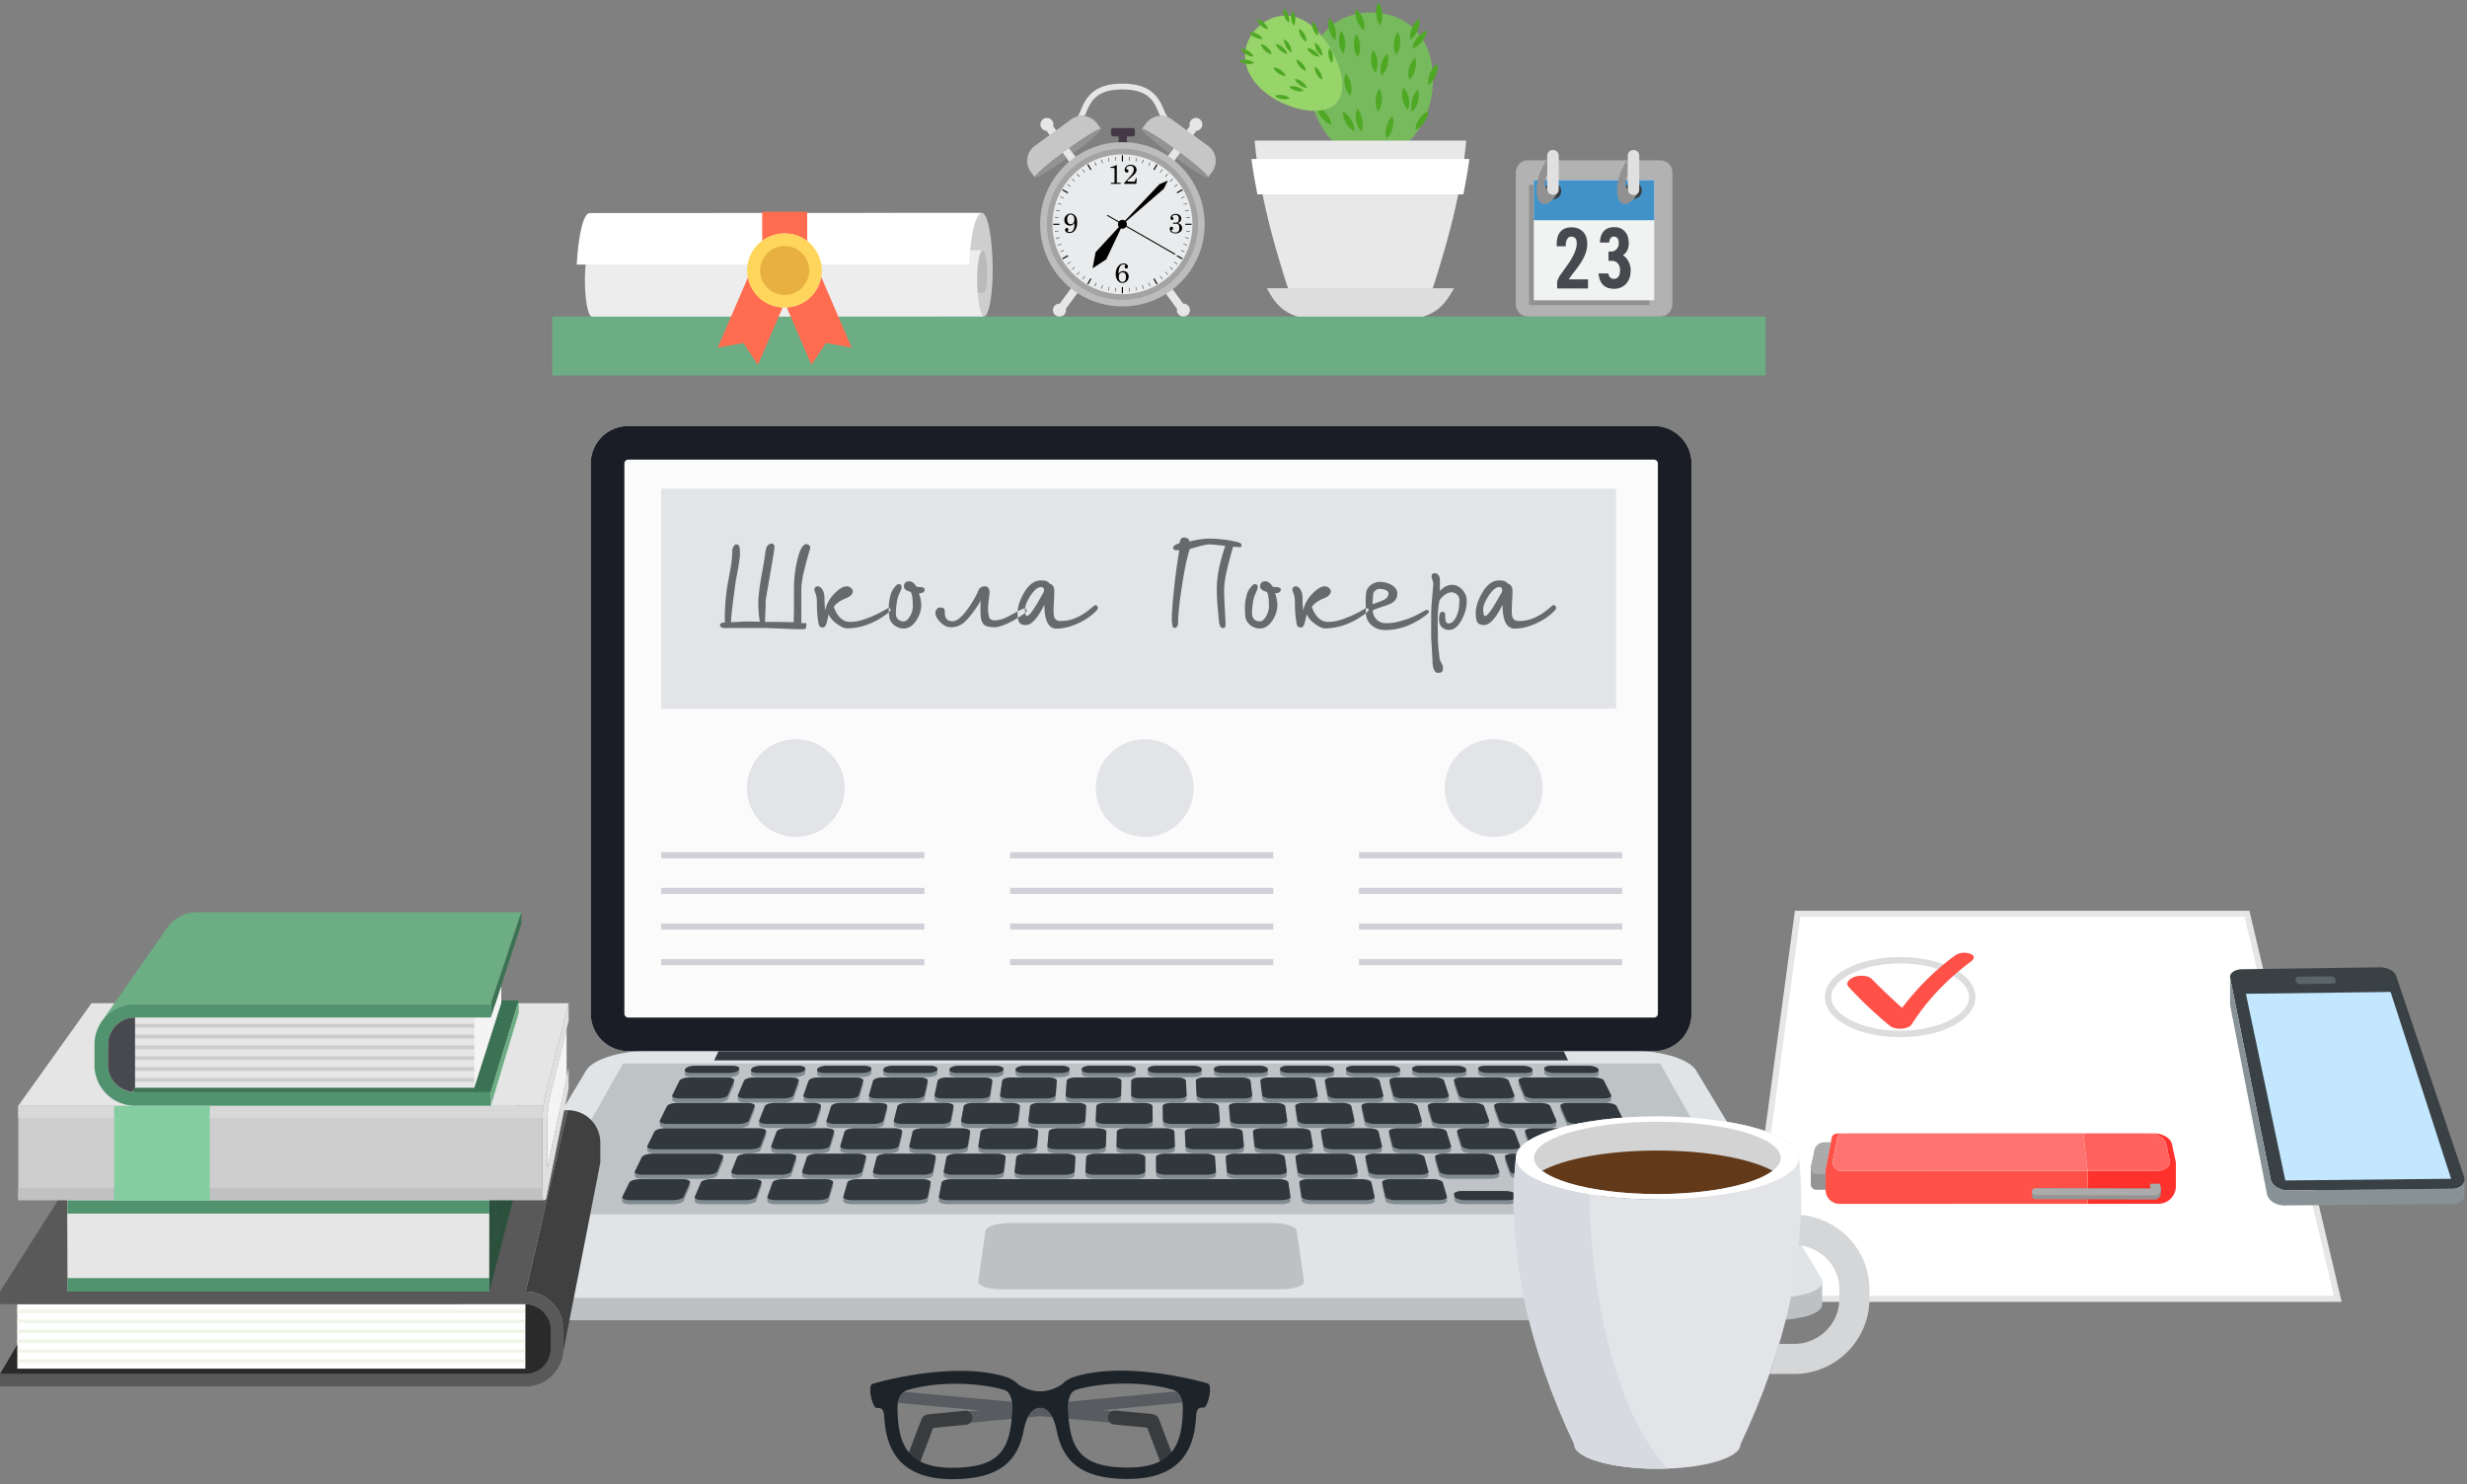 <svg width="334" height="201" xmlns="http://www.w3.org/2000/svg" xmlns:xlink="http://www.w3.org/1999/xlink"><rect width="100%" height="100%" fill="#808080" stroke="none"/><defs><linearGradient x1="50%" y1="0%" x2="50%" y2="100%" id="a"><stop stop-color="#FFF" offset="0%"/><stop offset="100%"/></linearGradient><path id="b" d="M9.125 174.879h57.129v-12.392H9.124z"/></defs><g fill="none" fill-rule="evenodd"><path stroke="#E6E6E6" stroke-width=".83" fill="#FFF" d="M316.506 175.856H236.31l7.06-52.128h60.844z"/><path d="M257.26 130.448c-5.056 0-9.326 2.086-9.326 4.56 0 2.469 4.27 4.555 9.326 4.555 5.056 0 9.326-2.086 9.326-4.555 0-2.474-4.27-4.56-9.326-4.56zm0 9.984c-5.714 0-10.19-2.39-10.19-5.424 0-3.04 4.476-5.43 10.19-5.43 5.714 0 10.19 2.39 10.19 5.43 0 3.034-4.476 5.424-10.19 5.424z" fill="#DDD"/><path d="M257.248 139.29c-.572 0-1.108-.152-1.4-.402-3.473-2.876-5.513-5.205-5.598-5.302-.378-.426-.006-.96.676-1.265.633-.28 1.87-.31 2.436.189.025.018 1.84 1.873 4.154 3.958 2.297-3.022 4.624-5.186 7.084-7.041a2.277 2.277 0 012.071-.31c.756.261.677.693.165 1.076-2.778 2.086-5.659 4.804-8.016 8.507-.195.316-.731.54-1.377.583-.067 0-.128.007-.195.007" fill="#FF5148"/><path d="M332.014 160.951l-22.044.244a3.136 3.136 0 01-.895-.092 3.052 3.052 0 01-.78-.322 1.958 1.958 0 01-.573-.486 1.43 1.43 0 01-.304-.627l-5.482-27.246a.725.725 0 01.055-.469c.067-.133.182-.261.335-.37a1.84 1.84 0 01.554-.25c.213-.067.457-.091.719-.097l18.602-.262c.256 0 .5.03.737.092.238.054.457.133.658.237.195.103.378.23.512.365.14.14.237.285.292.45l9.198 27.198c.067.219.079.425.036.614a1.1 1.1 0 01-.286.51 1.617 1.617 0 01-.56.36 2.47 2.47 0 01-.774.151" fill="#394144"/><path d="M315.829 133.191l-4.362.061c-.073 0-.134-.012-.207-.024a.67.67 0 01-.176-.073.928.928 0 01-.14-.097.27.27 0 01-.074-.128l-.091-.37a.168.168 0 01.006-.123.246.246 0 01.091-.103.302.302 0 01.14-.067.659.659 0 01.195-.024l4.331-.055c.073 0 .146.006.207.018a.819.819 0 01.183.073.518.518 0 01.128.098.239.239 0 01.08.127l.097.365a.184.184 0 010 .128.212.212 0 01-.073.091c-.037.037-.092.055-.147.08a.838.838 0 01-.188.023" fill="#5B6466"/><path fill="#C3E7FF" d="M331.848 159.603l-22.446.231-5.336-25.276 19.59-.25z"/><path d="M333.626 159.96a1.184 1.184 0 01-.188.383 1.229 1.229 0 01-.354.304 1.448 1.448 0 01-.481.213 2.865 2.865 0 01-.59.09l-22.045.244a3.094 3.094 0 01-.89-.091 2.964 2.964 0 01-.779-.322 1.985 1.985 0 01-.578-.487 1.5 1.5 0 01-.305-.626l-5.494-27.302v3.533c0 .231.091.632.091.632l4.91 25.162a1.6 1.6 0 00.298.626c.146.188.347.353.573.492.225.134.487.25.767.317.28.073.573.109.877.09 0 0 22.136-.194 22.61-.194.476 0 1.603-.352 1.603-1.13 0-.791-.025-1.934-.025-1.934" fill="#879296"/><path d="M294.587 157.507c0-.073-.006-.14-.019-.219-.17-.796-.347-1.593-.517-2.383-.177-.803-1.273-1.447-2.455-1.447h-.432c1.023.091 1.936.669 2.089 1.38.17.766.335 1.532.5 2.298.176.773-.665 1.399-1.865 1.399h-9.258v4.463c1.992 0 6.219 0 9.581-.006a2.373 2.373 0 002.376-2.371v-3.114z" fill="#FF312C"/><path d="M248.148 157.092c.219-1.1.462-2.28.633-3.168.049-.23.329-.407.664-.456h-.615c-.396.006-.768.219-.816.493a1070.78 1070.78 0 00-.847 4.299c-.006.024-.006.054-.006.079 0 .079.006 2.067 0 2.778a1.89 1.89 0 001.888 1.891c10.952 0 22.745-.006 33.58-.006v-4.469c-10.561.006-22.537.012-33.3.012a1.203 1.203 0 01-1.181-1.453" fill="#FF5148"/><path d="M247.16 160.44v-2.102c0-.025 0-.049.006-.073.231-1.198.463-2.39.7-3.576h-.877a1.35 1.35 0 00-1.322 1.065c-.158.766-.329 1.532-.493 2.298a.854.854 0 00-.018.17c.012.237 0 2.104.006 2.171.018.39.34.705.749.705h1.249v-.656z" fill="#949494"/><path d="M247.16 158.339c0-.025 0-.055.006-.08.231-1.191.463-2.383.7-3.575h-.877c-.64 0-1.188.45-1.322 1.07-.158.767-.329 1.533-.493 2.299a.752.752 0 00.737.912h1.249v-.626z" fill="#ABABAB"/><path d="M282.047 153.446c-10.818 0-21.648.006-32.472.012-.383 0-.737.206-.792.468-.17.888-.414 2.067-.633 3.168a1.2 1.2 0 001.182 1.453c10.763 0 22.732-.006 33.3-.012l-.585-5.09" fill="#FF7471"/><path d="M293.754 157.14c-.164-.767-.335-1.539-.5-2.305-.164-.772-1.224-1.392-2.369-1.386h-8.838c.195 1.696.396 3.386.585 5.083h9.252c1.206 0 2.04-.62 1.87-1.393" fill="#FF635F"/><path d="M292.535 160.88l-.11-.59c-.439 0-.883.006-1.328.006v.566l.018.079-15.593-.036a.452.452 0 00-.42.45v.565c0 .25.2.456.456.456l16.16.043a.835.835 0 00.835-.79v-.621a.496.496 0 00-.018-.128" fill="#949494"/><path d="M292.427 160.292c-.438 0-.889.006-1.334.006l.122.639-15.69-.03a.457.457 0 00-.427.45c0 .249.201.455.457.455l16.166.043a.825.825 0 00.816-.973l-.11-.59z" fill="#ABABAB"/><path d="M246.696 173.602c0-.152-.055-.316-.146-.48-5.653-9.4-11.3-18.8-16.952-28.207-.871-1.43-4.477-2.597-8.059-2.597H87.45c-3.576 0-7.182 1.168-8.06 2.597-5.652 9.406-11.293 18.807-16.945 28.207a.929.929 0 00-.146.45c-.025.444-.006 2.93 0 3.089.018 1.192 2.826 2.092 6.864 2.092h170.663c4.014 0 6.816-.894 6.871-2.074.006-.164.006-2.65 0-3.077" fill="#BDC1C3"/><path d="M239.823 175.718H69.16c-4.587 0-7.59-1.162-6.719-2.597 5.653-9.4 11.3-18.8 16.952-28.207.871-1.429 4.477-2.59 8.059-2.59h134.091c3.576 0 7.182 1.161 8.059 2.59 5.652 9.407 11.293 18.807 16.945 28.207.878 1.435-2.138 2.597-6.724 2.597z" fill="#E0E4E7"/><path d="M236.31 164.404H72.816c3.85-6.804 7.694-13.608 11.537-20.406h140.402c3.844 6.798 7.7 13.602 11.555 20.406" fill="#BEC3C5"/><path d="M176.546 173.52c.086.583-1.352 1.051-3.191 1.051h-37.723c-1.846 0-3.271-.468-3.186-1.052.323-2.292.658-4.578.987-6.865.091-.59 1.565-1.058 3.295-1.058h35.536c1.73 0 3.204.468 3.296 1.058l.986 6.865" fill="#BDC1C3"/><path d="M97.284 142.321c-.195.414-.39.84-.591 1.253H212.29c-.195-.414-.396-.84-.585-1.253H97.284z" fill="#30373D"/><path d="M92.709 145.468c0 .207.396.37.962.37h5.001c.652 0 1.255-.206 1.359-.455a.99.99 0 00.036-.08.194.194 0 00.018-.084c-.006-.085 0-.523 0-.548-.012-.206-.408-.364-.98-.364h-4.958c-.634 0-1.25.2-1.37.45-.02.03-.031.054-.044.079a.171.171 0 00-.024.09c.006.092 0 .518 0 .542m116.375-.166c.018.03.025.06.037.085.11.25.718.45 1.358.45h5c.567 0 .951-.158.963-.359.006-.03.006-.468 0-.56a.187.187 0 00-.018-.078c-.012-.03-.03-.055-.043-.085-.121-.25-.737-.45-1.376-.45h-4.965c-.572 0-.974.158-.968.377v.547a.31.31 0 00.012.073m-8.947 0a.46.46 0 01.03.085c.098.25.677.45 1.329.45h5c.567 0 .97-.158.994-.365v-.56a.162.162 0 00-.019-.072c-.012-.03-.018-.055-.036-.085-.098-.25-.7-.45-1.346-.45h-4.965c-.59 0-1.005.17-.999.389 0 .018.006.462 0 .547a.22.22 0 00.012.061m-8.952 0c.006.03.019.06.025.085.073.25.651.45 1.297.45h5c.586 0 1.006-.158 1.018-.383.006-.024 0-.468 0-.553 0-.019 0-.037-.012-.061-.006-.03-.018-.055-.024-.085-.086-.25-.67-.45-1.316-.45h-4.964c-.58 0-1.012.17-1.03.383-.006.024 0 .48 0 .565 0 .012 0 .037.006.049m-8.946 0c.006.03.012.06.024.085.055.25.615.45 1.26.45h4.996c.609 0 1.053-.176 1.047-.407v-.542c0-.018 0-.036-.006-.048-.006-.03-.018-.055-.024-.085-.067-.25-.64-.45-1.286-.45h-4.952c-.64 0-1.114.2-1.06.45.007.03-.018.444 0 .547m-8.94 0c.007.03.007.06.013.085.036.25.584.45 1.23.45h4.995c.646 0 1.127-.2 1.072-.45-.006-.024.024-.45 0-.547-.006-.03-.006-.055-.012-.085-.055-.25-.61-.45-1.255-.45h-4.958c-.64 0-1.121.2-1.085.45.007.03-.018.45 0 .547m-8.946.083c.018.25.554.45 1.194.45h5.013c.64 0 1.133-.2 1.096-.45-.006-.024.012-.45 0-.547-.006-.03-.006-.055-.012-.085-.037-.25-.573-.45-1.212-.45h-4.965c-.64 0-1.139.2-1.12.45l.006.632m-8.952 0c.006.25.536.45 1.169.45h5.007c.633 0 1.145-.2 1.127-.45l-.006-.632c-.019-.25-.548-.45-1.182-.45h-4.964c-.628 0-1.151.2-1.151.45v.632zm-8.953 0c-.018.25.5.45 1.14.45h5c.64 0 1.164-.2 1.164-.45v-.632c.006-.25-.512-.45-1.152-.45h-4.964c-.633 0-1.163.2-1.182.45-.006.03-.006.055-.006.085-.006.091 0 .523 0 .547m-8.953 0c-.036.25.463.45 1.11.45h5c.633 0 1.176-.2 1.194-.45 0-.024.006-.054.006-.085.006-.085 0-.517 0-.547.018-.25-.481-.45-1.115-.45h-4.964c-.634 0-1.188.2-1.218.45-.006.03-.013.055-.013.085-.012.097 0 .523 0 .547m-8.952.048c.012.225.463.401 1.072.401h4.995c.652 0 1.194-.2 1.237-.45a.36.36 0 01.012-.079c.012-.097-.006-.517 0-.547.036-.25-.451-.456-1.097-.456h-4.952c-.64 0-1.188.206-1.242.456-.006.03-.013.048-.019.079 0 .012-.006.024-.006.036.006.092 0 .541 0 .56m-8.958 0c-.006.225.432.401 1.042.401h4.994c.658 0 1.219-.2 1.273-.45l.019-.079c.024-.103-.006-.517 0-.547.054-.25-.415-.456-1.066-.456h-4.952c-.646 0-1.206.206-1.28.456-.006.03-.018.048-.024.079-.006.012-.006.024-.006.042v.554zm-8.964.017c.006.22.426.383 1.023.383h5c.646 0 1.225-.2 1.298-.45.006-.024.018-.054.025-.079.006-.012.006-.024.006-.036.006-.091 0-.541 0-.56.006-.224-.433-.4-1.036-.4h-4.958c-.646 0-1.23.2-1.316.45-.012.03-.018.054-.03.078-.006.012-.006.025-.006.043-.013.097-.006.547-.006.571m-8.953.006c-.006.213.408.377.993.377h4.995c.652 0 1.243-.2 1.328-.45a.422.422 0 01.03-.079c.006-.024.013-.048.013-.066a7.59 7.59 0 010-.53c.024-.224-.403-.4-1.006-.4h-4.958c-.633 0-1.236.2-1.34.45a.99.99 0 01-.036.078c-.013.025-.013.049-.019.067 0 .097.006.53 0 .553m-9.654 3.824h5.135c.664 0 1.285-.2 1.388-.45.28-.65.567-1.295.841-1.945a.069.069 0 00.018-.049 9.28 9.28 0 000-.584c-.018-.206-.42-.358-.993-.358h-5.019c-.645 0-1.267.2-1.388.45-.323.644-.634 1.289-.957 1.94a.147.147 0 00-.018.097c.006.066-.006.51 0 .535.006.212.408.364.993.364m87.371-2.393c.127.645.255 1.295.377 1.94.049.25.634.456 1.285.456h5.141c.622 0 1.079-.176 1.09-.408l-.005-.54a.084.084 0 000-.055c-.165-.645-.335-1.29-.494-1.94-.067-.25-.64-.444-1.285-.444h-5.025c-.603 0-1.066.17-1.084.395-.007.019.006.499 0 .548-.007.018 0 .03 0 .048m8.743 0c.165.645.342 1.295.512 1.94.067.25.658.456 1.322.456h5.135c.609 0 1.054-.176 1.054-.395 0-.019-.007-.48 0-.542 0-.024 0-.042-.013-.066l-.62-1.94c-.08-.25-.665-.444-1.317-.444h-5.013c-.603 0-1.047.164-1.066.383-.006.018 0 .51 0 .572 0 .012 0 .024.006.036m16.906 1.473a.308.308 0 00-.012-.08c-.256-.644-.506-1.294-.762-1.939-.097-.25-.7-.444-1.346-.444h-5.031c-.585 0-1.017.164-1.03.377l.007.554c-.007.018 0 .042.006.06.213.645.426 1.296.651 1.94.08.25.683.45 1.34.45h5.148c.603 0 1.035-.17 1.029-.39 0-.017-.006-.467 0-.528m-107.119 8.23c-.018-.207-.47-.377-1.09-.377H88.4c-.7 0-1.365.207-1.493.456-.31.644-.633 1.295-.95 1.94a.183.183 0 00-.018.073v.553c0 .213.444.37 1.084.37h8.6c.713 0 1.377-.2 1.48-.45.263-.65.53-1.294.799-1.939.012-.024.012-.042.012-.067v-.56zm85.485.077c-.055-.243-.664-.45-1.37-.45H176.6c-.694 0-1.236.2-1.2.45v.547c.098.645.201 1.295.293 1.94.036.25.651.45 1.364.45h5.543c.719 0 1.26-.2 1.206-.45v-.547l-.408-1.94zm9.993 1.996c0-.019 0-.037-.006-.055-.183-.645-.365-1.295-.542-1.94-.073-.243-.688-.45-1.383-.45h-5.44c-.657 0-1.15.177-1.163.402 0 .018.006.492 0 .54v.056l.427 1.94c.06.248.67.45 1.388.45h5.556c.651 0 1.139-.171 1.163-.396v-.547zm9.595.011c0-.024 0-.048-.012-.067-.226-.644-.445-1.295-.67-1.94-.092-.243-.725-.45-1.432-.45h-5.433c-.652 0-1.133.177-1.145.396 0 .018.006.486 0 .547 0 .018 0 .037.006.055.189.644.378 1.295.566 1.94.073.249.707.45 1.42.45h5.549c.664 0 1.145-.17 1.15-.396v-.535zm20.248.018a.214.214 0 00-.018-.085c-.323-.645-.634-1.295-.956-1.94-.128-.243-.786-.45-1.487-.45h-15.928c-.634 0-1.115.176-1.096.401l.006.53c-.006.024 0 .042.006.066l.694 1.94c.091.25.737.45 1.438.45h16.25c.653 0 1.097-.164 1.091-.371 0-.03-.006-.468 0-.541m-12.509-6.894a.162.162 0 00-.019-.073l-.822-1.94c-.103-.25-.725-.45-1.389-.45h-5.165c-.579 0-1.005.152-1.042.353-.006.03 0 .505 0 .571-.006.025 0 .049.013.08.231.638.469 1.289.706 1.933.092.25.719.45 1.395.45h5.275c.615 0 1.048-.164 1.048-.377v-.547zm-9.113-.006c0-.024 0-.042-.006-.067-.232-.644-.463-1.295-.689-1.94-.097-.249-.706-.45-1.37-.45h-5.16c-.609 0-1.06.165-1.078.384 0 .024.007.492 0 .553 0 .024 0 .043.007.067.194.639.383 1.29.572 1.934.08.249.695.45 1.37.45h5.276c.609 0 1.06-.165 1.078-.377v-.554zm-9.119-.018c0-.018 0-.036-.006-.049a232.18 232.18 0 00-.56-1.94c-.068-.249-.659-.45-1.329-.45h-5.153c-.676 0-1.163.201-1.108.45v.554c.158.639.304 1.29.444 1.934.061.249.652.45 1.334.45h5.269c.64 0 1.109-.177 1.109-.402v-.547zm-9.119-.047c-.134-.645-.28-1.296-.42-1.94-.055-.25-.634-.456-1.298-.456h-5.159c-.658 0-1.17.207-1.127.456v.547c.098.645.207 1.29.305 1.94.042.25.627.45 1.303.45h5.27c.639 0 1.12-.177 1.132-.401 0-.019-.006-.5 0-.554 0-.018 0-.03-.006-.042m-9.387-1.942c-.043-.25-.621-.45-1.267-.45h-5.171c-.67 0-1.182.2-1.158.45v.553c.061.639.116 1.29.177 1.934.018.25.585.45 1.267.45h5.281c.664 0 1.2-.2 1.157-.45v-.547c-.097-.645-.189-1.295-.286-1.94m-8.988 0c-.018-.25-.572-.45-1.236-.45h-5.16c-.663 0-1.2.2-1.193.45.006.176 0 .541 0 .553.018.639.03 1.29.042 1.934.007.25.56.45 1.243.45h5.269c.682 0 1.212-.2 1.194-.45v-.547a211.2 211.2 0 00-.159-1.94m-8.97 0c0-.25-.548-.45-1.206-.45h-5.165c-.658 0-1.213.2-1.225.45l-.091 1.94v.547c-.012.25.53.45 1.212.45h5.275c.676 0 1.23-.2 1.224-.45v-.547c-.006-.645-.012-1.295-.024-1.94m-10.154-.451h-5.153c-.67 0-1.237.2-1.267.45-.067.65-.146 1.295-.22 1.946v.54c-.03.25.5.457 1.182.457h5.27c.681 0 1.236-.207 1.248-.456.042-.645.079-1.29.11-1.934v-.553c.012-.25-.506-.45-1.17-.45m-8.941 0h-5.171c-.664 0-1.237.2-1.285.45-.116.65-.238 1.295-.354 1.946-.012.054 0 .56 0 .571-.006.231.488.426 1.146.426h5.28c.67 0 1.255-.207 1.28-.456.085-.645.17-1.29.243-1.934v-.553c.037-.25-.487-.45-1.139-.45m-8.945 0h-5.166c-.664 0-1.255.2-1.316.45-.164.65-.323 1.295-.493 1.946 0 .012-.006.018-.006.036.006.055 0 .53 0 .541 0 .231.48.42 1.12.42h5.275c.689 0 1.267-.207 1.316-.456.128-.645.25-1.29.378-1.934v-.553c.042-.25-.451-.45-1.109-.45m-15.002 3.39h5.27c.687 0 1.284-.2 1.351-.45.17-.65.341-1.295.512-1.94.006-.017.006-.036.006-.054-.006-.06 0-.529 0-.547-.018-.225-.475-.401-1.09-.401h-5.16c-.67 0-1.266.206-1.346.456-.207.644-.42 1.289-.627 1.94-.006.011-.006.036-.006.054v.541c-.018.225.457.401 1.09.401m-9.137 0h5.27c.682 0 1.297-.2 1.382-.45.213-.65.426-1.295.64-1.94.012-.017.012-.042.012-.06-.006-.067 0-.517 0-.535.012-.225-.445-.407-1.06-.407h-5.16c-.67 0-1.285.206-1.388.456-.25.644-.506 1.289-.755 1.94-.013.017-.013.042-.013.066v.53c-.024.224.433.4 1.072.4m-13.503 0h9.63c.677 0 1.31-.2 1.408-.45.262-.65.517-1.295.78-1.94.005-.024.012-.048.012-.078-.007-.067 0-.523 0-.547-.013-.213-.439-.377-1.03-.377h-9.423c-.67 0-1.297.206-1.425.456-.323.644-.634 1.289-.957 1.94a.168.168 0 00-.018.078v.541c-.012.213.414.377 1.023.377m134.589 9.418c0-.03-.006-.06-.024-.097-.055-.104-.103-.225-.158-.329-.128-.249-.816-.456-1.535-.456h-5.635c-.664 0-1.145.177-1.133.395v.536c0 .018 0 .048.013.073.048.109.097.225.152.328.103.255.786.456 1.517.456h5.683c.64 0 1.096-.152 1.12-.359v-.547zm-56.718-8.912c-.03-.256-.615-.457-1.29-.457h-5.294c-.676 0-1.224.2-1.212.456v.547c.024.645.055 1.296.079 1.94.012.25.59.444 1.285.444h5.41c.693 0 1.242-.195 1.217-.444v-.553c-.067-.645-.128-1.29-.195-1.934m-9.154 2.488c-.006-.164 0-.529 0-.553-.024-.645-.049-1.29-.067-1.934-.012-.255-.567-.456-1.255-.456h-5.293c-.682 0-1.237.201-1.237.456-.018.645-.036 1.29-.048 1.934-.006.018 0 .39 0 .553-.012.25.548.444 1.242.444h5.41c.694 0 1.254-.194 1.248-.444m-9.28-2.487c.006-.256-.536-.457-1.218-.457h-5.3c-.682 0-1.254.2-1.273.456-.067.645-.127 1.29-.188 1.934v.553c-.019.25.523.444 1.218.444h5.415c.7 0 1.267-.195 1.273-.444l.073-1.94c0-.024-.006-.395 0-.547m-10.398-.457h-5.299c-.676 0-1.273.2-1.316.456-.103.65-.207 1.289-.31 1.94v.547c-.043.25.493.45 1.194.45h5.402c.701 0 1.28-.2 1.31-.45l.195-1.94v-.547c.03-.255-.5-.456-1.176-.456m-9.178 0h-5.306c-.676 0-1.279.2-1.34.456-.146.65-.298 1.289-.445 1.94-.006.012-.006.03-.006.048.006.049 0 .53 0 .541.013.225.512.408 1.158.408h5.42c.683 0 1.286-.2 1.329-.45.11-.645.225-1.295.329-1.94v-.547c.048-.255-.47-.456-1.14-.456m-17.88 2.945l.603-1.94c.012-.018.012-.042.012-.06-.006-.061 0-.517 0-.535.006-.231-.469-.408-1.102-.408h-5.306c-.676 0-1.297.201-1.395.456l-.712 1.934a.216.216 0 00-.013.06v.554c.007.219.463.383 1.097.383h5.421c.694 0 1.316-.194 1.395-.444m-23.639.445h12.858c.7 0 1.34-.194 1.432-.444.25-.65.493-1.295.737-1.945.012-.019.012-.043.012-.061v-.566c-.018-.206-.463-.377-1.072-.377H90.058c-.682 0-1.328.207-1.456.463-.316.644-.633 1.283-.956 1.933-.006.024-.012.055-.018.073 0 .073.006.523 0 .547-.012.213.426.377 1.06.377m11.207-7.262c0 .22.42.377 1.017.377h5.141c.664 0 1.273-.2 1.364-.45.232-.644.47-1.295.713-1.94.006-.017.006-.036.006-.06v-.547c.006-.22-.426-.383-1.023-.383h-5.031c-.64 0-1.25.194-1.353.444l-.822 1.94c-.012.024-.012.048-.012.072v.547zm8.881.006c.018.213.45.377 1.041.377h5.141c.664 0 1.255-.206 1.322-.456a234 234 0 00.579-1.94c.006-.017.006-.036.006-.054-.006-.06 0-.523 0-.541.006-.225-.433-.395-1.048-.395h-5.019c-.646 0-1.236.194-1.328.444-.231.65-.457 1.295-.688 1.94-.006.024-.012.042-.006.066 0 .067-.006.535 0 .56m8.869-.019c.018.22.475.39 1.078.39h5.14c.658 0 1.243-.201 1.292-.45l.45-1.94v-.049c-.005-.055 0-.529 0-.541-.005-.231-.468-.401-1.071-.401h-5.026c-.64 0-1.23.194-1.303.444l-.554 1.94c-.006.017-.006.036-.006.054.006.06 0 .535 0 .553m15.591-2.993h-5.014c-.651 0-1.212.195-1.273.444l-.42 1.946c-.006.012-.006.03-.006.043.006.048 0 .523 0 .535 0 .23.481.42 1.109.42h5.128c.67 0 1.237-.207 1.273-.457.098-.644.208-1.289.311-1.94v-.547c.03-.249-.457-.444-1.108-.444m8.714 0h-5.025c-.646 0-1.194.195-1.23.444-.104.65-.195 1.295-.293 1.946v.541c-.036.25.47.456 1.127.456h5.135c.664 0 1.218-.206 1.243-.456.06-.644.115-1.289.176-1.94v-.547c.018-.249-.487-.444-1.133-.444m9.869.446c.006-.25-.512-.444-1.158-.444h-5.031c-.64 0-1.176.195-1.2.444-.049.645-.098 1.295-.152 1.94v.547c-.019.25.5.45 1.157.45h5.135c.664 0 1.2-.2 1.206-.45.018-.644.03-1.295.043-1.94 0-.006-.007-.37 0-.547m8.738 0c-.012-.25-.542-.444-1.182-.444h-5.037c-.634 0-1.17.195-1.17.444-.006.645-.018 1.295-.018 1.94v.547c-.006.25.53.45 1.188.45h5.14c.665 0 1.189-.2 1.176-.45v-.547c-.03-.645-.06-1.295-.097-1.94m8.743 0c-.03-.25-.584-.444-1.224-.444h-5.025c-.645 0-1.163.195-1.145.444v.547l.11 1.94c.018.25.566.45 1.224.45h5.141c.658 0 1.176-.2 1.145-.45v-.547c-.079-.645-.146-1.295-.225-1.94m9.101 1.989v-.049c-.128-.644-.243-1.295-.365-1.94-.043-.249-.603-.443-1.255-.443h-5.02c-.645 0-1.144.194-1.108.444v.547c.073.645.159 1.295.244 1.94.024.249.59.45 1.255.45h5.128c.628 0 1.103-.177 1.121-.402 0-.018-.006-.498 0-.547m28.19-2.435c-.56 0-.969.146-1 .36 0 .017.007.492 0 .559 0 .024.007.048.013.073.262.65.524 1.295.78 1.94.097.249.718.455 1.376.455h9.38c.585 0 .987-.158 1-.358v-.566c0-.024 0-.055-.019-.073-.316-.65-.64-1.295-.962-1.946-.116-.249-.737-.444-1.389-.444h-9.18zM107.8 156.596c-.024-.213-.487-.377-1.127-.377h-5.427c-.695 0-1.34.2-1.438.45-.256.644-.511 1.295-.773 1.94a.218.218 0 00-.012.066v.548c0 .219.469.383 1.114.383h5.55c.718 0 1.364-.2 1.449-.45l.658-1.94a.152.152 0 00.006-.055v-.565zm8.292-.38h-5.427c-.694 0-1.328.2-1.413.45l-.646 1.946v.588c-.006.225.488.408 1.152.408h5.537c.724 0 1.364-.207 1.431-.456.177-.645.347-1.29.524-1.94 0-.012.006-.03 0-.042l.006-.554c-.006-.225-.5-.401-1.164-.401m10.6.417c-.006-.231-.511-.414-1.175-.414h-5.434c-.694 0-1.315.201-1.382.45-.165.645-.33 1.295-.506 1.94 0 .012-.006.03-.006.043v.547c0 .23.512.407 1.182.407h5.543c.719 0 1.334-.2 1.389-.45l.39-1.94v-.582zm8.251-.416h-5.446c-.688 0-1.297.2-1.346.45l-.377 1.946v.583c.018.231.536.414 1.206.414h5.555c.712 0 1.322-.207 1.352-.456.085-.645.177-1.29.262-1.94v-.547c.03-.243-.512-.45-1.206-.45m9.404 0h-5.427c-.7 0-1.292.2-1.316.45-.08.65-.164 1.295-.237 1.946v.559c0 .243.542.438 1.236.438h5.537c.725 0 1.316-.207 1.334-.456l.122-1.94c0-.03-.012-.39 0-.547.012-.243-.542-.45-1.249-.45m10.696.451c0-.243-.56-.45-1.267-.45h-5.434c-.7 0-1.273.2-1.285.45l-.104 1.94c0 .03.013.395 0 .547-.012.25.549.45 1.261.45h5.55c.718 0 1.29-.2 1.29-.45 0-.182-.005-1.842-.011-2.487m9.446 0c-.018-.243-.597-.45-1.292-.45h-5.433c-.7 0-1.267.2-1.26.45 0 .17.018 1.842.024 2.487.006.25.59.45 1.303.45h5.543c.725 0 1.273-.2 1.255-.45v-.547l-.14-1.94zm9.451 0c-.036-.243-.627-.45-1.333-.45h-5.428c-.694 0-1.248.2-1.23.45.012.146 0 .51 0 .547l.164 1.94c.019.25.622.45 1.334.45h5.543c.713 0 1.261-.2 1.225-.45v-.547l-.275-1.94m38.338-7.333c-.603 0-1.029.164-1.017.383v.541a.21.21 0 00.018.08l.841 1.933c.104.25.75.456 1.42.456h1.674c.457.991.914 1.994 1.37 2.991.11.25.768.444 1.463.444h2.442c.597 0 1.036-.152 1.054-.358v-.56a.21.21 0 00-.018-.079c-.89-1.794-1.773-3.587-2.662-5.381-.122-.25-.768-.45-1.42-.45h-5.165zm-86.282 10.73c-.018-.225-.53-.402-1.212-.402h-8.631c-.713 0-1.352.201-1.426.45-.182.645-.359 1.295-.542 1.934-.006.018-.006.036-.006.06v.554c.019.219.524.39 1.194.39h8.808c.743 0 1.37-.202 1.425-.457.128-.644.262-1.289.39-1.933 0-.013.006-.03 0-.043v-.553zM186.1 162.1c0-.018 0-.036-.007-.054-.14-.639-.286-1.29-.426-1.934-.055-.249-.689-.45-1.407-.45h-7.109c-.67 0-1.206.183-1.23.414v.553c0 .012 0 .018.006.03l.292 1.934c.043.255.664.456 1.389.456h7.26c.683 0 1.213-.176 1.231-.401v-.547zm-74.487-2.44h-5.561c-.725 0-1.37.2-1.456.45-.231.65-.463 1.295-.694 1.94-.006.018-.006.042-.006.06v.548c0 .218.493.395 1.169.395h5.677c.743 0 1.389-.207 1.462-.462.189-.645.384-1.283.572-1.934.007-.018.007-.036.007-.055v-.54c0-.226-.494-.402-1.17-.402m-9.648 0H96.39c-.719 0-1.389.2-1.492.45-.274.65-.548 1.295-.822 1.94a.218.218 0 00-.013.066v.554c.013.213.488.383 1.152.383h5.683c.724 0 1.4-.207 1.492-.462.231-.645.469-1.283.707-1.934.006-.018.006-.042.006-.06v-.554c-.006-.219-.5-.383-1.14-.383m-9.653 0h-5.579c-.713 0-1.395.2-1.517.45-.316.65-.633 1.295-.95 1.94a.144.144 0 00-.018.072v.56c.012.213.469.37 1.115.37h5.689c.73 0 1.4-.206 1.517-.461.28-.645.56-1.283.84-1.934.012-.018.012-.042.018-.06v-.56c-.006-.213-.469-.377-1.114-.377m82.117.451c-.036-.25-.64-.45-1.364-.45h-44.192c-.712 0-1.334.2-1.382.45-.128.645-.25 1.295-.372 1.934-.006.018-.006.03-.006.048v.548c.024.23.56.407 1.243.407h45.093c.676 0 1.212-.176 1.254-.401v-.56c.007-.018.007-.024 0-.042-.09-.639-.176-1.29-.274-1.934m21.474 2.001c0-.018 0-.042-.006-.067-.189-.638-.371-1.289-.566-1.933-.067-.25-.713-.45-1.426-.45h-5.567c-.682 0-1.188.176-1.206.401v.541c0 .018 0 .037.006.055.146.644.292 1.289.45 1.933.056.256.695.457 1.432.457h5.683c.664 0 1.17-.165 1.2-.384v-.553zm19.208.018a.238.238 0 00-.019-.085c-.274-.638-.548-1.289-.822-1.933-.104-.25-.767-.45-1.486-.45h-5.574c-.64 0-1.114.164-1.133.377v.553c0 .024 0 .049.013.067.231.644.469 1.289.706 1.933.085.256.755.457 1.486.457h5.69c.657 0 1.132-.165 1.139-.384v-.535zm-9.821-.012c0-.024 0-.048-.012-.073-.043-.103-.08-.225-.116-.328-.092-.25-.755-.456-1.48-.456h-5.635c-.676 0-1.187.182-1.187.407v.541c0 .019 0 .037.006.05.036.115.067.23.103.333.073.256.731.457 1.456.457h5.69c.67 0 1.169-.17 1.175-.39v-.54z" fill="#818C91"/><path d="M215.14 155.165c-.287-.644-.58-1.289-.866-1.933-.11-.256-.755-.463-1.431-.463h-5.3c-.62 0-1.071.177-1.071.396 0 .024.006.474 0 .547 0 .018.006.042.012.06.25.651.505 1.296.755 1.946.098.25.743.444 1.432.444h5.409c.627 0 1.066-.158 1.078-.364 0-.03-.006-.487 0-.554a.21.21 0 00-.019-.079m-9.345 0l-.73-1.933c-.098-.256-.72-.463-1.402-.463h-5.305c-.64 0-1.103.183-1.09.414 0 .018.006.468 0 .535 0 .018 0 .043.012.055.2.65.408 1.295.615 1.945.08.25.694.444 1.407.444h5.41c.639 0 1.096-.164 1.096-.383v-.54c.006-.02 0-.05-.013-.074m-9.344 0c-.202-.644-.397-1.289-.604-1.933-.073-.256-.688-.463-1.364-.463h-5.306c-.633 0-1.114.183-1.127.408 0 .018.007.492 0 .547 0 .018 0 .037.007.049.158.65.322 1.295.487 1.945.06.25.676.444 1.37.444h5.415c.64 0 1.11-.164 1.127-.383v-.56c0-.017 0-.036-.006-.054m-9.35 0c-.153-.644-.305-1.289-.463-1.933-.061-.256-.664-.463-1.34-.463h-5.294c-.645 0-1.139.183-1.157.414-.006.018.006.499 0 .547-.006.018 0 .03 0 .043.116.65.238 1.295.347 1.945.049.25.658.444 1.353.444h5.409c.64 0 1.126-.164 1.15-.389.007-.018-.005-.504 0-.553 0-.018 0-.037-.005-.055m-9.679-1.935c-.042-.256-.627-.457-1.31-.457h-5.292c-.695 0-1.207.2-1.176.456v.547c.067.645.14 1.296.22 1.94.024.25.59.444 1.303.444h5.403c.706 0 1.23-.195 1.187-.444v-.553c-.11-.645-.219-1.29-.335-1.934m-56.397-.457h-5.299c-.676 0-1.297.2-1.377.456-.188.65-.383 1.289-.572 1.94a.114.114 0 00-.012.048c.006.061 0 .53 0 .541 0 .225.487.408 1.133.408h5.415c.682 0 1.31-.2 1.358-.45l.475-1.94c.006-.018.006-.036.006-.048-.006-.055 0-.53 0-.542 0-.23-.493-.413-1.127-.413" fill="#818C91"/><path d="M100.031 144.839c-.11.249-.706.45-1.364.45h-4.995c-.64 0-1.066-.201-.938-.45a.556.556 0 01.043-.085c.121-.25.737-.45 1.37-.45h4.958c.646 0 1.066.2.963.45-.012.03-.025.054-.037.085m116.393 0c.128.249-.292.45-.944.45h-5c-.64 0-1.25-.201-1.36-.45-.011-.03-.018-.055-.036-.085-.11-.25.323-.45.956-.45h4.965c.64 0 1.255.2 1.376.45.013.03.03.054.043.085m-8.952 0c.11.249-.33.45-.975.45h-5c-.652 0-1.237-.201-1.328-.45-.007-.03-.019-.055-.03-.085-.092-.25.352-.45.986-.45h4.958c.652 0 1.255.2 1.352.45.019.03.025.054.037.085m-8.958 0c.09.249-.36.45-1.006.45h-5c-.646 0-1.225-.201-1.298-.45-.006-.03-.018-.055-.024-.085-.073-.25.39-.45 1.023-.45h4.964c.646 0 1.225.2 1.316.45.006.03.018.054.025.085m-8.953 0c.073.249-.396.45-1.041.45h-4.995c-.646 0-1.206-.201-1.26-.45a.447.447 0 01-.025-.085c-.055-.25.42-.45 1.06-.45h4.952c.645 0 1.212.2 1.285.45.006.03.018.054.024.085m-8.951 0c.054.249-.427.45-1.073.45h-4.995c-.651 0-1.194-.201-1.23-.45-.006-.03-.006-.055-.012-.085-.037-.25.444-.45 1.084-.45h4.958c.64 0 1.2.2 1.255.45.006.03.006.054.012.085m-8.953 0c.037.249-.457.45-1.102.45h-5.007c-.64 0-1.176-.201-1.194-.45 0-.03-.006-.055-.006-.085-.018-.25.481-.45 1.115-.45h4.97c.633 0 1.176.2 1.212.45.006.03.006.054.012.085m-8.952 0c.018.249-.493.45-1.133.45h-5c-.634 0-1.164-.201-1.17-.45v-.085c0-.25.524-.45 1.151-.45h4.964c.634 0 1.164.2 1.182.45 0 .03.006.054.006.085m-8.952 0c0 .249-.524.45-1.164.45h-5c-.64 0-1.158-.201-1.14-.45a.4.4 0 01.007-.085c.018-.25.548-.45 1.181-.45h4.965c.64 0 1.157.2 1.15.45v.085zm-8.952 0c-.019.249-.56.45-1.194.45h-5.007c-.64 0-1.14-.201-1.103-.45 0-.03.006-.055.012-.085.031-.25.58-.45 1.219-.45h4.958c.64 0 1.139.2 1.12.45 0 .03-.005.054-.005.085m-8.953 0c-.043.249-.591.45-1.237.45h-4.994c-.652 0-1.121-.201-1.066-.45l.018-.085c.049-.25.597-.45 1.242-.45h4.953c.645 0 1.133.2 1.096.45-.006.03-.012.054-.012.085m-8.952 0c-.055.249-.622.45-1.273.45h-4.995c-.646 0-1.109-.201-1.036-.45.006-.03.019-.055.025-.085.067-.25.633-.45 1.279-.45h4.952c.652 0 1.12.2 1.066.45l-.018.085m-8.953 0c-.073.249-.651.45-1.297.45h-5c-.653 0-1.097-.201-1.012-.45.012-.03.018-.055.03-.085.086-.25.67-.45 1.316-.45h4.958c.64 0 1.103.2 1.03.45-.006.03-.019.054-.025.085m-8.958 0c-.091.249-.676.45-1.328.45h-4.995c-.645 0-1.084-.201-.974-.45l.036-.085c.104-.25.707-.45 1.334-.45h4.965c.64 0 1.084.2.993.45-.013.03-.025.054-.03.085m-10.447 3.444c-.11.249-.725.45-1.395.45H92.01c-.658 0-1.09-.201-.969-.45.317-.645.634-1.296.956-1.94.116-.25.744-.45 1.383-.45h5.025c.652 0 1.085.2.975.45-.274.644-.56 1.295-.84 1.94m8.88 0c-.098.249-.701.45-1.371.45h-5.135c-.664 0-1.115-.201-1.005-.45l.816-1.94c.11-.25.719-.45 1.358-.45h5.026c.657 0 1.108.2 1.017.45-.238.644-.475 1.295-.707 1.94m8.864 0c-.074.249-.658.45-1.328.45h-5.141c-.658 0-1.121-.201-1.03-.45.232-.645.457-1.296.689-1.94.085-.25.676-.45 1.327-.45h5.02c.651 0 1.108.2 1.041.45-.195.644-.39 1.295-.578 1.94m8.874 0c-.054.249-.633.45-1.297.45h-5.141c-.652 0-1.139-.201-1.066-.45l.548-1.94c.073-.25.67-.45 1.304-.45h5.025c.652 0 1.127.2 1.072.45l-.445 1.94zm8.876 0c-.037.249-.603.45-1.273.45h-5.129c-.664 0-1.151-.201-1.096-.45.134-.645.274-1.296.414-1.94.06-.25.621-.45 1.273-.45h5.013c.658 0 1.145.2 1.109.45l-.311 1.94m8.875 0c-.025.249-.579.45-1.243.45h-5.135c-.658 0-1.163-.201-1.127-.45.098-.645.19-1.296.287-1.94.036-.25.59-.45 1.236-.45h5.025c.646 0 1.152.2 1.127.45-.055.644-.11 1.295-.17 1.94m8.869 0c-.006.249-.542.45-1.206.45h-5.135c-.658 0-1.175-.201-1.157-.45.049-.645.103-1.296.152-1.94.024-.25.56-.45 1.2-.45h5.025c.652 0 1.17.2 1.164.45a210.02 210.02 0 01-.043 1.94m8.875 0c.012.249-.512.45-1.17.45h-5.147c-.657 0-1.187-.201-1.181-.45 0-.645.012-1.296.012-1.94 0-.25.536-.45 1.175-.45h5.032c.645 0 1.17.2 1.181.45.037.644.067 1.295.098 1.94m8.875 0c.03.249-.487.45-1.145.45h-5.141c-.658 0-1.206-.201-1.225-.45l-.11-1.94c-.018-.25.5-.45 1.146-.45h5.025c.64 0 1.194.2 1.224.45.08.644.147 1.295.226 1.94m8.875 0c.043.249-.45.45-1.12.45h-5.13c-.663 0-1.23-.201-1.254-.45-.085-.645-.17-1.296-.244-1.94-.036-.25.463-.45 1.109-.45h5.019c.652 0 1.212.2 1.255.45.122.644.237 1.295.365 1.94m8.869 0c.061.249-.414.45-1.084.45h-5.135c-.658 0-1.243-.201-1.285-.45-.128-.645-.25-1.296-.384-1.94-.049-.25.439-.45 1.084-.45h5.025c.646 0 1.219.2 1.286.45.158.644.329 1.295.493 1.94m8.869 0c.086.249-.377.45-1.047.45h-5.135c-.658 0-1.255-.201-1.316-.45-.176-.645-.347-1.296-.511-1.94-.067-.25.402-.45 1.053-.45h5.02c.645 0 1.236.2 1.309.45l.627 1.94zm8.881 0c.098.249-.365.45-1.017.45h-5.147c-.658 0-1.26-.201-1.34-.45-.225-.645-.439-1.296-.652-1.94-.085-.25.378-.45 1.017-.45h5.032c.645 0 1.249.2 1.346.45.256.644.506 1.295.761 1.94m13.099 0c.128.249-.305.45-.975.45h-9.38c-.664 0-1.28-.201-1.383-.45a257.78 257.78 0 00-.78-1.94c-.09-.25.348-.45.987-.45h9.18c.657 0 1.273.2 1.395.45.322.644.64 1.295.956 1.94M97.105 158.61c-.11.248-.767.45-1.48.45h-8.6c-.714 0-1.195-.202-1.067-.45.317-.645.634-1.296.95-1.94.128-.244.792-.457 1.487-.457h8.43c.694 0 1.175.213 1.078.456-.268.645-.536 1.296-.798 1.94m10.029.001c-.085.248-.73.45-1.443.45h-5.55c-.718 0-1.212-.202-1.108-.45.262-.645.518-1.296.773-1.94.098-.244.744-.457 1.438-.457h5.433c.707 0 1.2.213 1.115.456l-.658 1.94zm9.589 0c-.067.248-.7.45-1.425.45h-5.543c-.707 0-1.225-.202-1.146-.45l.64-1.94c.085-.244.725-.457 1.42-.457h5.42c.713 0 1.23.213 1.164.456-.177.645-.353 1.296-.53 1.94m9.577.001c-.055.248-.664.45-1.39.45h-5.542c-.713 0-1.237-.202-1.17-.45.17-.645.341-1.296.506-1.94.067-.244.682-.457 1.376-.457h5.434c.706 0 1.224.213 1.175.456l-.39 1.94zm9.589 0c-.03.248-.64.45-1.358.45h-5.55c-.706 0-1.254-.202-1.206-.45l.372-1.94c.049-.244.664-.457 1.352-.457h5.446c.694 0 1.236.213 1.206.456-.092.645-.177 1.296-.262 1.94m9.583.001c-.019.248-.61.45-1.334.45H138.6c-.72 0-1.273-.202-1.237-.45l.238-1.94c.03-.244.621-.457 1.321-.457h5.422c.712 0 1.26.213 1.254.456l-.127 1.94zm9.583 0c0 .248-.573.45-1.292.45h-5.549c-.712 0-1.273-.202-1.26-.45l.11-1.94c.005-.244.578-.457 1.278-.457h5.434c.706 0 1.267.213 1.267.456.006.645.006 1.296.012 1.94m9.576.001c.019.248-.536.45-1.254.45h-5.543c-.713 0-1.298-.202-1.304-.45-.006-.645-.018-1.296-.024-1.94-.006-.244.56-.457 1.26-.457h5.434c.694 0 1.273.213 1.291.456l.14 1.94zm9.584 0c.036.248-.512.45-1.225.45h-5.543c-.712 0-1.315-.202-1.334-.45l-.158-1.94c-.024-.244.53-.457 1.224-.457h5.428c.712 0 1.297.213 1.333.456l.275 1.94m9.595.001c.054.248-.488.45-1.207.45h-5.543c-.718 0-1.327-.202-1.364-.45-.097-.645-.195-1.296-.299-1.94-.036-.244.506-.457 1.2-.457h5.434c.7 0 1.315.213 1.37.456l.408 1.94zm9.576 0c.067.248-.45.45-1.157.45h-5.556c-.718 0-1.327-.202-1.388-.45l-.427-1.94c-.055-.244.463-.457 1.164-.457h5.44c.694 0 1.309.213 1.382.456.177.645.36 1.296.542 1.94m9.589.001c.091.248-.414.45-1.14.45h-5.548c-.713 0-1.347-.202-1.42-.45-.188-.645-.377-1.296-.566-1.94-.073-.244.438-.457 1.139-.457h5.433c.707 0 1.34.213 1.432.456.225.645.444 1.296.67 1.94m20.243.001c.127.248-.354.45-1.072.45h-16.252c-.7 0-1.346-.202-1.437-.45l-.695-1.94c-.091-.244.402-.457 1.09-.457h15.923c.7 0 1.358.213 1.486.456.323.645.634 1.296.957 1.94m-20.915-8.824c-.098-.25.371-.45 1.03-.45h5.165c.664 0 1.285.2 1.388.45l.823 1.94c.103.243-.354.456-1.03.456h-5.275c-.682 0-1.303-.213-1.395-.456-.237-.645-.475-1.295-.706-1.94m15.138-.451h-5.165c-.658 0-1.109.2-.999.45l.84 1.946c.11.243.75.45 1.42.45h1.681c.45.99.908 1.988 1.364 2.985.11.25.768.45 1.468.45h2.437c.682 0 1.151-.2 1.035-.45-.889-1.794-1.772-3.587-2.661-5.381-.122-.25-.768-.45-1.42-.45m-24.126.451c-.073-.25.408-.45 1.078-.45h5.153c.664 0 1.273.2 1.37.45.226.645.457 1.295.689 1.94.091.243-.396.456-1.066.456h-5.281c-.676 0-1.292-.213-1.365-.456-.195-.645-.383-1.295-.578-1.94m-8.976 0c-.055-.25.432-.45 1.108-.45h5.153c.67 0 1.255.2 1.328.45.19.645.378 1.295.56 1.94.074.243-.413.456-1.102.456h-5.269c-.682 0-1.273-.213-1.334-.456a111.16 111.16 0 00-.444-1.94m-8.971 0c-.042-.25.47-.45 1.133-.45h5.153c.67 0 1.243.2 1.298.45.146.645.286 1.295.42 1.94.055.243-.445.456-1.12.456h-5.27c-.682 0-1.26-.213-1.303-.456l-.31-1.94m-8.977 0c-.024-.25.488-.45 1.158-.45h5.171c.652 0 1.224.2 1.267.45.097.645.189 1.295.286 1.94.043.243-.493.456-1.157.456h-5.281c-.682 0-1.249-.213-1.267-.456-.055-.645-.116-1.295-.177-1.94m-8.982 0c-.006-.25.53-.45 1.194-.45h5.16c.663 0 1.218.2 1.236.45.055.645.11 1.295.158 1.94.018.243-.511.456-1.194.456h-5.269c-.682 0-1.236-.213-1.242-.456-.012-.645-.025-1.295-.043-1.94m-8.976 0c.012-.25.566-.45 1.224-.45h5.165c.658 0 1.206.2 1.206.45.013.645.019 1.295.025 1.94.006.243-.548.456-1.225.456h-5.275c-.682 0-1.224-.213-1.212-.456l.092-1.94m-8.976 0c.03-.25.597-.45 1.26-.45h5.16c.664 0 1.181.2 1.17.45l-.11 1.94c-.013.243-.567.456-1.255.456h-5.263c-.682 0-1.212-.213-1.182-.456l.22-1.94m-8.976 0c.048-.25.621-.45 1.285-.45h5.171c.652 0 1.176.2 1.14.45-.08.645-.159 1.295-.244 1.94-.03.243-.615.456-1.285.456h-5.275c-.683 0-1.194-.213-1.152-.456.122-.645.238-1.295.36-1.94m-8.977 0c.067-.25.652-.45 1.322-.45h5.16c.663 0 1.156.2 1.108.45-.122.645-.25 1.295-.372 1.94-.049.243-.633.456-1.316.456h-5.274c-.683 0-1.182-.213-1.115-.456.164-.645.329-1.295.487-1.94m-8.975 0c.084-.25.675-.45 1.345-.45h5.16c.663 0 1.15.2 1.084.45l-.512 1.94c-.067.243-.664.456-1.352.456h-5.269c-.676 0-1.163-.213-1.084-.456.213-.645.42-1.295.627-1.94m-8.982 0c.104-.25.719-.45 1.389-.45h5.16c.657 0 1.132.2 1.047.45l-.64 1.94c-.085.243-.706.456-1.382.456h-5.27c-.682 0-1.163-.213-1.06-.456.25-.645.506-1.295.756-1.94m-13.247 0c.128-.25.755-.45 1.42-.45h9.428c.664 0 1.121.2 1.018.45-.262.645-.518 1.295-.78 1.94-.098.243-.731.456-1.407.456h-9.63c-.682 0-1.127-.213-1.005-.456.323-.645.633-1.295.956-1.94m24.43 10.326c.073-.25.706-.45 1.42-.45h8.63c.731 0 1.261.2 1.219.45-.134.645-.262 1.295-.396 1.934-.055.255-.676.456-1.42.456h-8.814c-.724 0-1.26-.201-1.187-.456l.548-1.934m61.197 0c-.042-.25.512-.45 1.225-.45h7.108c.719 0 1.352.2 1.407.45.14.645.287 1.295.427 1.934.06.255-.494.456-1.225.456h-7.26c-.725 0-1.347-.201-1.39-.456l-.292-1.934m-71.333 0c.092-.25.731-.45 1.456-.45h5.561c.725 0 1.237.2 1.17.45-.195.645-.39 1.295-.579 1.934-.073.255-.719.456-1.456.456h-5.683c-.73 0-1.249-.201-1.157-.456.231-.639.457-1.29.688-1.934m-9.696 0c.11-.25.774-.45 1.493-.45h5.573c.707 0 1.224.2 1.133.45-.232.645-.47 1.295-.707 1.934-.091.255-.767.456-1.492.456h-5.683c-.737 0-1.243-.201-1.14-.456.275-.639.55-1.29.823-1.934m-9.684 0c.128-.25.804-.45 1.517-.45h5.58c.712 0 1.199.2 1.095.45-.28.645-.56 1.295-.84 1.934-.116.255-.786.456-1.517.456H85.36c-.73 0-1.224-.201-1.096-.456.316-.639.633-1.29.95-1.934m87.852-.451h-44.191c-.713 0-1.34.2-1.383.45-.128.65-.25 1.295-.371 1.94-.055.255.505.45 1.236.45h45.087c.737 0 1.291-.195 1.26-.45l-.273-1.94c-.037-.25-.646-.45-1.365-.45m22.83 2.387c.073.255-.463.45-1.194.45h-5.683c-.737 0-1.376-.195-1.431-.45-.159-.638-.305-1.289-.451-1.934-.06-.249.481-.456 1.2-.456h5.567c.713 0 1.359.207 1.426.456.189.645.377 1.296.566 1.934m20.57-.333c-.11-.249.39-.45 1.12-.45h5.63c.724 0 1.412.201 1.534.45l.165.335c.121.255-.372.45-1.097.45h-5.689c-.731 0-1.407-.195-1.517-.45l-.146-.335m-10.38-1.603c-.097-.25.408-.45 1.127-.45h5.573c.72 0 1.377.2 1.487.45.274.645.548 1.295.822 1.934.11.255-.396.456-1.127.456h-5.69c-.73 0-1.394-.201-1.485-.456a192.25 192.25 0 01-.707-1.934m-9.22 1.603c-.073-.249.457-.45 1.175-.45h5.64c.726 0 1.39.201 1.475.45.043.11.08.225.122.335.091.255-.433.45-1.17.45h-5.683c-.725 0-1.389-.195-1.456-.45-.036-.11-.067-.225-.103-.335" fill="#30373D"/><path d="M206.484 153.23c-.097-.256.378-.457 1.06-.457h5.3c.676 0 1.321.2 1.431.456.286.645.579 1.29.865 1.934.11.249-.365.456-1.06.456h-5.409c-.688 0-1.334-.207-1.431-.456-.25-.645-.506-1.29-.756-1.934m-9.208.001c-.085-.256.396-.457 1.085-.457h5.305c.676 0 1.304.2 1.395.456l.73 1.934c.098.249-.383.456-1.077.456h-5.415c-.707 0-1.328-.207-1.401-.456-.213-.645-.42-1.29-.622-1.934m-9.22.001c-.067-.256.439-.457 1.121-.457h5.305c.677 0 1.292.2 1.365.456.2.645.402 1.29.603 1.934.079.249-.427.456-1.12.456h-5.416c-.7 0-1.31-.207-1.37-.456-.165-.645-.33-1.29-.488-1.934m-9.214.001c-.049-.256.475-.457 1.157-.457h5.3c.676 0 1.279.2 1.334.456.164.645.31 1.29.463 1.934.067.249-.451.456-1.146.456h-5.409c-.694 0-1.303-.207-1.346-.456-.115-.645-.231-1.29-.353-1.934m-9.202.001c-.03-.256.481-.457 1.176-.457h5.293c.688 0 1.273.2 1.31.456.115.645.225 1.29.335 1.934.042.249-.482.456-1.182.456h-5.41c-.706 0-1.278-.207-1.303-.456-.079-.645-.146-1.29-.219-1.934m-9.22.001c-.012-.256.536-.457 1.212-.457h5.293c.682 0 1.261.2 1.292.456.067.645.134 1.29.195 1.934.024.249-.518.456-1.219.456h-5.403c-.7 0-1.273-.207-1.285-.456-.03-.645-.06-1.29-.085-1.934m-9.208.001c0-.256.554-.457 1.236-.457h5.294c.688 0 1.242.2 1.254.456.019.645.043 1.29.067 1.934.006.249-.554.456-1.248.456h-5.41c-.694 0-1.254-.207-1.242-.456.012-.645.03-1.29.049-1.934m-9.22.001c.018-.256.597-.457 1.273-.457h5.299c.682 0 1.224.2 1.218.456-.024.645-.048 1.29-.067 1.934-.006.249-.578.456-1.273.456h-5.421c-.688 0-1.236-.207-1.212-.456.055-.645.116-1.29.183-1.934m-9.221.001c.043-.256.634-.457 1.316-.457h5.3c.676 0 1.205.2 1.175.456-.06.645-.128 1.29-.195 1.934-.03.249-.615.456-1.31.456h-5.402c-.7 0-1.237-.207-1.194-.456l.31-1.934m-9.208.001c.061-.256.658-.457 1.34-.457h5.306c.67 0 1.188.2 1.139.456-.104.645-.22 1.29-.33 1.934-.042.249-.645.456-1.327.456h-5.421c-.694 0-1.212-.207-1.151-.456.146-.645.298-1.29.444-1.934m-9.213.001c.078-.256.694-.457 1.376-.457h5.3c.663 0 1.175.2 1.114.456-.152.645-.31 1.29-.47 1.934-.054.249-.675.456-1.358.456h-5.415c-.694 0-1.2-.207-1.126-.456.194-.645.39-1.29.578-1.934m-9.208.001c.098-.256.713-.457 1.395-.457h5.305c.677 0 1.164.2 1.085.456-.195.645-.396 1.29-.597 1.934-.08.249-.707.456-1.401.456h-5.415c-.695 0-1.182-.207-1.085-.456l.713-1.934m-16.536.001c.128-.256.773-.457 1.45-.457h12.602c.676 0 1.151.2 1.054.456-.244.645-.487 1.29-.737 1.934-.085.249-.731.456-1.425.456H88.69c-.7 0-1.163-.207-1.042-.456.323-.645.634-1.29.957-1.934" fill="#30373D"/><path d="M229.011 137.244a5.084 5.084 0 01-5.092 5.077H85.071a5.084 5.084 0 01-5.093-5.077V62.758a5.084 5.084 0 015.093-5.077h138.848a5.086 5.086 0 015.092 5.083v74.48z" fill="#FBFBFB"/><path fill="#E3E4E8" d="M89.509 66.173h129.29v29.778H89.509z"/><path d="M89.509 115.39h35.638v.826H89.509zm0 4.824h35.638v.827H89.509zm0 4.826h35.638v.826H89.509zm0 4.824h35.638v.827H89.509zm47.241-14.474h35.637v.826H136.75zm0 4.824h35.637v.827H136.75zm0 4.826h35.637v.826H136.75zm0 4.824h35.637v.827H136.75zm47.24-14.474h35.638v.826H183.99zm0 4.824h35.638v.827H183.99zm0 4.826h35.638v.826H183.99zm0 4.824h35.638v.827H183.99z" fill="#D0D1D8"/><ellipse fill="#E3E4E8" cx="107.742" cy="106.704" rx="6.63" ry="6.617"/><ellipse fill="#E3E4E8" cx="154.983" cy="106.704" rx="6.63" ry="6.617"/><ellipse fill="#E3E4E8" cx="202.223" cy="106.704" rx="6.63" ry="6.617"/><path d="M109.697 74.209a65.92 65.92 0 00-.846 3.128c-.244 1.001-.365 1.867-.365 2.597v4.415c.199.022.315.033.348.033a5.14 5.14 0 01.266-.017c.044 0 .066.067.066.2 0 .287-.033.464-.1.53-.066.067-.22.1-.464.1-.609 0-1.364-.02-2.266-.058a331.48 331.48 0 00-2.796-.108h-4.896a7.08 7.08 0 01-.415.017c-.221 0-.401-.033-.54-.1-.138-.066-.207-.193-.207-.381 0-.078.064-.144.191-.2.127-.055.29-.082.49-.082a2.877 2.877 0 01-.034-.515c0-.62.023-1.272.067-1.958.044-.686.133-1.5.265-2.44.2-1.062.343-1.842.432-2.34.166-.907.249-1.748.249-2.523 0-.121.055-.285.166-.49.11-.204.221-.306.332-.306.221 0 .365.08.431.24.067.16.1.396.1.706v.498c0 .365-.122 1.194-.365 2.489-.155.808-.26 1.444-.316 1.909-.121.896-.238 1.8-.348 2.713-.11.913-.166 1.574-.166 1.983l1.045-.05c.388-.033.77-.05 1.146-.05.22 0 .525.006.912.017.388.011.653.017.797.017a11.46 11.46 0 01-.158-1.236 18.738 18.738 0 01-.058-1.502c0-.277.047-.797.141-1.56.094-.764.219-1.55.374-2.357.11-.587.215-1.2.315-1.842.055-.354.108-.706.158-1.054.05-.349.15-.609.298-.78a.691.691 0 01.54-.257c.088 0 .171.044.249.132a.442.442 0 01.116.299c0 .155-.05.537-.15 1.145-.099.609-.229 1.38-.39 2.315-.16.935-.268 1.569-.323 1.9-.221 1.218-.332 1.904-.332 2.059 0 .42-.005.769-.017 1.045a862.8 862.8 0 00-.066 1.71c.874 0 1.626.005 2.257.016.63.011 1.184.022 1.66.033a.902.902 0 01-.033-.249v-.215c0-.078.005-.227.016-.448.011-.222.017-.415.017-.581v-2.954c0-1.384.15-2.7.448-3.95.343-1.45.752-2.175 1.228-2.175.133 0 .254.05.365.15.11.1.166.227.166.382zm10.875 8.397c0 .122-.282.376-.847.764-.564.387-1.095.691-1.593.913a8.581 8.581 0 01-1.767.605 7.892 7.892 0 01-1.701.191c-.355 0-.81-.205-1.37-.614-.558-.41-.926-.846-1.103-1.311a22.7 22.7 0 01-.266 1.162c-.122.431-.293.647-.514.647-.233 0-.393-.072-.482-.216-.044-.066-.094-.249-.149-.547a17.368 17.368 0 01-.183-2.506c0-.454-.033-.814-.1-1.08a14.763 14.763 0 01-.248-.746c0-.133.041-.246.124-.34a.411.411 0 01.324-.141c.243 0 .46.149.647.448.188.298.282.691.282 1.178 0 .266.011.606.034 1.02l.033.64c.077-.321.193-.648.348-.98.2-.42.443-.79.73-1.111.355-.377.659-.653.913-.83.343-.244.67-.365.98-.365.188 0 .367.074.539.224.171.149.257.296.257.44 0 .199-.083.381-.249.547-.166.166-.41.31-.73.432a4.36 4.36 0 00-.938.498c-.304.21-.523.431-.655.663.199.531.426.946.68 1.245.42.51.918.764 1.494.764.498 0 .946-.053 1.344-.158.398-.105.896-.28 1.494-.523.498-.2 1.007-.442 1.527-.73.243-.133.486-.271.73-.415h.249c.11 0 .166.077.166.232zm4.618-2.788c0 .2-.1.343-.299.432a1.25 1.25 0 01-.481.083c.088.21.163.473.224.788.06.315.091.584.091.805 0 .686-.21 1.36-.63 2.025-.487.763-1.063 1.145-1.727 1.145-.52 0-.97-.163-1.352-.49-.382-.326-.592-.716-.63-1.17a13.392 13.392 0 01-.059-1.079c0-.398.025-.744.075-1.037.05-.293.13-.622.24-.987.078-.255.233-.526.465-.814.232-.287.415-.431.548-.431.276 0 .415.133.415.398 0 .133-.05.31-.15.531l-.282.63c-.11.31-.196.695-.257 1.154-.061.46-.091.905-.091 1.336 0 .266.094.498.282.697.188.2.442.3.763.3.299 0 .581-.222.847-.665.265-.442.398-.896.398-1.36a8.64 8.64 0 00-.075-1.287c-.05-.315-.119-.54-.207-.672-.277-.088-.476-.171-.598-.249-.21-.133-.315-.282-.315-.448 0-.432.171-.675.514-.73a.861.861 0 01.747.2c.122.098.277.276.465.53.21.022.426.039.647.05.288.044.432.15.432.315zm13.795 2.938c0 .066-.138.199-.415.398a18.41 18.41 0 01-.995.647 10.14 10.14 0 01-1.627.813c-.542.21-.979.316-1.31.316-.753 0-1.257-.15-1.511-.448-.255-.3-.382-.874-.382-1.726v-1.411c-.188.354-.39.689-.606 1.004a15.77 15.77 0 01-.738.988c-.42.53-.802.912-1.145 1.145-.443.298-.957.448-1.544.448-.487 0-.954-.23-1.402-.689-.448-.46-.672-.882-.672-1.27 0-.132.055-.284.166-.456.11-.171.249-.257.415-.257.254 0 .434.036.539.108.105.072.158.273.158.605 0 .764.354 1.146 1.062 1.146.31 0 .653-.166 1.029-.498.299-.266.641-.664 1.029-1.195.254-.354.52-.764.796-1.228a8.33 8.33 0 00.614-1.212.785.785 0 01.357-.448c.172-.1.313-.15.423-.15.288 0 .485.073.59.216.105.144.157.349.157.614 0 .089-.033.399-.1.93-.066.53-.099.907-.099 1.128 0 .598.053 1.035.158 1.311.105.277.34.415.705.415.387 0 .775-.072 1.162-.215.276-.1.683-.296 1.22-.59.536-.293.893-.484 1.07-.572.299-.155.504-.232.614-.232.188 0 .282.121.282.365zm9.647-.382c0 .1-.166.304-.498.614-.398.365-.824.68-1.278.946a9.916 9.916 0 01-1.991.888 6.26 6.26 0 01-1.843.29c-.53 0-.935-.268-1.211-.805-.277-.536-.415-1.347-.415-2.43-.343.685-.647 1.21-.913 1.576-.564.785-1.095 1.178-1.593 1.178-.454 0-.755-.127-.905-.382-.149-.254-.224-.67-.224-1.244 0-.764.266-1.632.797-2.606.664-1.206 1.455-1.809 2.373-1.809.343 0 .592.033.747.1.155.066.338.204.548.414.121-.022.238.064.348.258.11.193.166.412.166.655 0 .299-.016.758-.05 1.378-.033.62-.05 1.012-.05 1.178 0 .52.04.869.117 1.046.133.31.41.464.83.464.409 0 .769-.033 1.078-.1.543-.11 1.123-.342 1.743-.696.387-.21.874-.565 1.46-1.062.244-.2.377-.3.399-.3.276.045.398.194.365.449zm-7.336-2.19a.711.711 0 00.05-.25c0-.298-.127-.448-.382-.448-.453 0-.932.385-1.435 1.154-.504.769-.755 1.391-.755 1.867 0 .243.02.453.058.63.039.177.102.266.19.266.277 0 .78-.63 1.511-1.892l.763-1.328zm26.778-6.473c0 .166-.01.27-.033.315-.022.044-.105.066-.249.066l-.846-.066a60.713 60.713 0 00-.863 3.294c-.232 1.013-.349 1.867-.349 2.565 0 .53.02 1.172.058 1.925.04.752.08 1.549.125 2.39v.331c0 .189-.022.319-.066.39-.045.072-.155.108-.332.108-.266 0-.43-.323-.49-.97a210.54 210.54 0 00-.141-1.461 34.923 34.923 0 01-.1-1.278 25.139 25.139 0 01-.05-1.585c0-1.018.144-2.14.432-3.369a30.77 30.77 0 01.714-2.456l-1.179-.125a11.31 11.31 0 00-.979-.074c-.276 0-.741.088-1.394.265-.42.122-.835.238-1.245.349-.376 1.128-.735 2.824-1.078 5.087-.343 2.262-.515 3.93-.515 5.003a.695.695 0 01-.14.423.442.442 0 01-.374.191c-.11 0-.194-.119-.25-.356a4.093 4.093 0 01-.082-.905c0-.431.033-1.06.1-1.884a96.54 96.54 0 01.24-2.555c.094-.88.235-1.95.423-3.212.078-.53.16-1.068.25-1.61h-.283a.897.897 0 01-.398-.074c-.1-.05-.15-.153-.15-.307 0-.111.108-.227.324-.349.216-.122.401-.2.556-.232 0-.2.05-.376.15-.531.099-.155.226-.233.381-.233.255 0 .443.045.564.133.122.089.2.227.233.415.298-.1.727-.19 1.286-.274a9.845 9.845 0 011.402-.124c.874 0 1.818.085 2.83.257 1.012.171 1.518.346 1.518.523zm5.332 6.107c0 .2-.1.343-.299.432a1.25 1.25 0 01-.481.083c.089.21.163.473.224.788.06.315.091.584.091.805 0 .686-.21 1.36-.63 2.025-.487.763-1.062 1.145-1.726 1.145-.52 0-.971-.163-1.353-.49-.382-.326-.592-.716-.63-1.17a13.392 13.392 0 01-.059-1.079c0-.398.025-.744.075-1.037.05-.293.13-.622.24-.987.078-.255.233-.526.465-.814.233-.287.415-.431.548-.431.277 0 .415.133.415.398 0 .133-.05.31-.15.531l-.282.63c-.11.31-.196.695-.257 1.154-.06.46-.091.905-.091 1.336 0 .266.094.498.282.697.188.2.443.3.763.3.3 0 .581-.222.847-.665.265-.442.398-.896.398-1.36 0-.543-.025-.971-.074-1.287-.05-.315-.12-.54-.208-.672-.277-.088-.476-.171-.597-.249-.21-.133-.316-.282-.316-.448 0-.432.172-.675.515-.73a.861.861 0 01.747.2c.121.098.276.276.464.53.21.022.426.039.648.05.287.044.431.15.431.315zm11.887 2.788c0 .122-.282.376-.846.764-.565.387-1.096.691-1.594.913a8.581 8.581 0 01-1.767.605 7.885 7.885 0 01-1.701.191c-.354 0-.81-.205-1.37-.614-.558-.41-.926-.846-1.103-1.311-.11.531-.2.918-.266 1.162-.121.431-.293.647-.514.647-.232 0-.393-.072-.481-.216-.045-.066-.094-.249-.15-.547a17.368 17.368 0 01-.183-2.506c0-.454-.032-.814-.099-1.08a14.762 14.762 0 01-.249-.746c0-.133.042-.246.125-.34a.411.411 0 01.323-.141c.244 0 .46.149.648.448.188.298.282.691.282 1.178 0 .266.01.606.033 1.02l.033.64c.078-.321.194-.648.349-.98.199-.42.442-.79.73-1.111.354-.377.658-.653.913-.83.343-.244.669-.365.979-.365.188 0 .368.074.54.224.17.149.256.296.256.44 0 .199-.083.381-.248.547-.166.166-.41.31-.73.432a4.29 4.29 0 00-.938.498c-.305.21-.523.431-.656.663.2.531.426.946.68 1.245.42.51.919.764 1.494.764.498 0 .946-.053 1.344-.158.399-.105.897-.28 1.494-.523.498-.2 1.007-.442 1.527-.73.243-.133.487-.271.73-.415h.25c.11 0 .165.077.165.232zm8.17.233c0 .132-.277.387-.83.763-.553.376-1.107.692-1.66.946a8.175 8.175 0 01-1.734.573 8.27 8.27 0 01-1.701.19c-.653 0-1.223-.182-1.71-.547-.608-.454-.912-1.096-.912-1.925 0-.222-.003-.451-.009-.69a31.792 31.792 0 01-.008-.738c0-.232.005-.456.017-.672.01-.216.033-.412.066-.589.077-.387.299-.71.664-.97.365-.26.752-.39 1.162-.39.564 0 1.084.132 1.56.397.542.31.813.703.813 1.179 0 .442-.155.802-.465 1.079-.221.199-.564.376-1.029.53-.332.1-.639.203-.921.308-.282.105-.584.218-.904.34 0 .42.132.797.398 1.128.332.42.796.631 1.394.631.52 0 1.02-.055 1.502-.166a13.89 13.89 0 001.635-.498 11.86 11.86 0 001.51-.713c.476-.266.72-.399.73-.399.188 0 .307.014.357.042.05.027.075.091.075.19zm-5.477-2.473c0-.21-.125-.368-.374-.473-.249-.105-.567-.158-.954-.158-.122 0-.268.072-.44.216-.171.144-.268.28-.29.406a8.337 8.337 0 00-.066.764c-.023.382-.034.606-.034.672a6.56 6.56 0 00.797-.265c.343-.133.608-.247.797-.34.188-.095.329-.22.423-.374a.865.865 0 00.14-.448zm10.592 1.062c0 .797-.22 1.615-.663 2.456-.498.94-1.068 1.41-1.71 1.41-.387 0-.713-.12-.979-.364s-.398-.587-.398-1.03c0-.707.143-1.061.431-1.061.266 0 .398.121.398.365l.017.547a.99.99 0 00.108.449c.072.143.18.215.324.215.365 0 .686-.243.962-.73.343-.597.515-1.405.515-2.423a.98.98 0 00-.332-.763c-.222-.2-.46-.3-.714-.3-.265 0-.534.087-.805.258-.27.172-.55.44-.838.805l-.116.664a17.38 17.38 0 00-.133 2.124c0 .266.006.708.017 1.328l.016.979c0 .531.033 1.093.1 1.685.066.592.105.943.116 1.053 0 .144.1.399.299.764.11.199.166.354.166.465 0 .31-.039.517-.116.622-.078.105-.266.158-.565.158-.232 0-.412-.15-.54-.449-.126-.298-.19-.674-.19-1.128l-.183-3.253v-2.937c0-.576.028-1.19.083-1.843.133-1.57.2-2.378.2-2.423 0-.121-.025-.262-.075-.423l-.158-.506c0-.21.036-.351.108-.423.072-.072.197-.108.374-.108s.329.094.456.282a.98.98 0 01.19.548v1.593c.244-.266.471-.46.681-.581a1.948 1.948 0 011.013-.266c.453 0 .88.2 1.278.598.442.442.663.99.663 1.643zm12.087.946c0 .1-.166.304-.498.614-.399.365-.825.68-1.278.946a9.916 9.916 0 01-1.992.888 6.26 6.26 0 01-1.842.29c-.531 0-.935-.268-1.211-.805-.277-.536-.415-1.347-.415-2.43-.343.685-.648 1.21-.913 1.576-.564.785-1.095 1.178-1.593 1.178-.454 0-.755-.127-.905-.382-.15-.254-.224-.67-.224-1.244 0-.764.266-1.632.797-2.606.664-1.206 1.455-1.809 2.373-1.809.343 0 .592.033.747.1.155.066.337.204.547.414.122-.022.238.064.349.258.11.193.166.412.166.655 0 .299-.017.758-.05 1.378-.033.62-.05 1.012-.05 1.178 0 .52.04.869.117 1.046.132.31.409.464.83.464.409 0 .768-.033 1.078-.1.542-.11 1.123-.342 1.743-.696.387-.21.874-.565 1.46-1.062.244-.2.376-.3.399-.3.276.045.398.194.365.449zm-7.336-2.19a.711.711 0 00.05-.25c0-.298-.127-.448-.382-.448-.453 0-.932.385-1.435 1.154-.504.769-.756 1.391-.756 1.867 0 .243.02.453.059.63.038.177.102.266.19.266.277 0 .78-.63 1.51-1.892l.764-1.328z" fill="#68696D"/><path d="M224.455 137.244a.536.536 0 01-.536.535H85.07a.536.536 0 01-.536-.535V62.758c0-.292.238-.53.536-.53h138.85c.298 0 .536.244.536.536v74.48zm-.536-79.563H85.07a5.084 5.084 0 00-5.092 5.077v74.486a5.084 5.084 0 005.092 5.077h138.85a5.084 5.084 0 005.092-5.077v-74.48a5.086 5.086 0 00-5.092-5.083z" fill="#1A1D26"/><path fill="#FFF" d="M2.333 185.325h68.812v-8.738H2.333z"/><path fill="#EFF6E7" d="M2.333 184.529h68.812v-.475H2.333zm0-1.35h68.812v-.469H2.333zm0-1.344h68.812v-.468H2.333zm0-1.338h68.812v-.468H2.333zm0-1.35h68.812v-.468H2.333zm0-1.344h68.812v-.468H2.333z"/><path d="M74.554 179.992v2.627a3.41 3.41 0 01-3.41 3.405H.003v1.702h71.14c2.82 0 5.122-2.286 5.122-5.107v-2.627c0-2.815-2.303-5.108-5.123-5.108H.004v1.703h71.14a3.41 3.41 0 013.41 3.405" fill="#595959"/><path d="M71.146 176.59v8.737H2.334v-3.247l-2.333 3.946h71.145a3.412 3.412 0 003.411-3.411v-2.62a3.41 3.41 0 00-3.41-3.406" fill="#2A2A2A"/><path fill="#595959" d="M15.588 150.32L.001 174.885h71.175l5.677-24.565z"/><path d="M76.268 179.992v2.627c0 .2-.019.395-.043.583 0 0 5.05-25.702 5.05-25.811v-2.67a4.402 4.402 0 00-4.398-4.402h-.025l-5.677 24.565c2.815.018 5.093 2.299 5.093 5.108" fill="#404040"/><use fill="url(#a)" xlink:href="#b"/><use fill="#E6E6E6" xlink:href="#b"/><path fill="#50936E" d="M9.125 174.879h57.129v-1.824H9.124z"/><path d="M24.145 174.879h7.822v-12.392h-7.822z"/><path fill="#50936E" d="M9.125 164.317h57.129v-1.824H9.124z"/><path fill="#79C3C9" d="M9.122 162.492H66.25l4.459-16.065H19.27z"/><path fill="#2B513C" d="M70.486 150.414l-3.35 12.198v5.223l3.332-12.507z"/><path fill="#2B513C" d="M67.137 162.611l3.551-12.927.025-3.253-4.465 16.059v12.392l4.41-17.05.006-3.229-3.527 13.231z"/><path d="M74.12 151.644c0-1.222.146-2.444.45-3.636l2.413-9.76v-2.413L73.93 147.85a15.064 15.064 0 00-.475 3.794v10.586c0 .17.128.262.256.262.097 0 .207-.067.25-.201l3.02-14.873v-2.876l-2.862 13.572v-6.47z" fill="#E0E0E0"/><path d="M73.454 162.231v-10.586c0-.644.037-1.289.128-1.933H2.474v12.78H73.71v-.011c-.128 0-.256-.086-.256-.25" fill="#CECECE"/><path d="M73.454 162.231v-1.392H2.474v1.654H73.71v-.012c-.128 0-.256-.086-.256-.25" fill="#C1C1C1"/><path fill="#84CEA0" d="M15.46 162.493h12.93v-12.781H15.459z"/><path fill="#84CDA0" d="M15.46 162.493h12.93v-1.648H15.459z"/><path d="M73.58 149.714H2.47v1.648h70.987c.012-.547.049-1.095.122-1.648" fill="#D8D8D8"/><path fill="#84CDA0" d="M15.46 151.36h12.93v-1.648H15.459z"/><path d="M73.93 147.85l3.052-12.016H12.39l-9.917 13.882h71.103c.079-.626.195-1.247.353-1.867" fill="#E5E5E5"/><path d="M74.573 148.01a14.611 14.611 0 00-.451 3.636v6.47l2.589-12.259v-6.488l-2.138 8.64z" fill="#F4F4F4"/><path d="M22.75 125.45l-8.973 12.843a5.489 5.489 0 014.508-2.353h48.169l4.136-12.435H26.684a5.004 5.004 0 00-3.935 1.946" fill="#6CAD84"/><path d="M67.869 135.45v.305l-3.673 11.51H18.28l-.371.584c.122.012.25.037.371.037h48.175l3.783-12.435h-2.37z" fill="#3C7254"/><path fill="#F4F4F4" d="M66.453 137.766h-2.254v9.498l3.667-11.51v-2.31z"/><path fill="#E6E6E6" d="M18.28 147.267h45.915v-9.498H18.28z"/><path fill="#CCC" d="M18.28 139.144h45.915v-.517H18.28zm0 1.459h45.915v-.51H18.28zm0 1.465h45.915v-.51H18.28zm0 1.466h45.915v-.511H18.28zm0 1.459h45.915v-.51H18.28zm0 1.465h45.915v-.516H18.28z"/><path d="M14.624 144.233v-2.821c0-2.013 1.651-3.643 3.661-3.643h48.17v-1.83h-48.17c-3.027 0-5.488 2.45-5.488 5.473v2.821c0 3.022 2.46 5.479 5.488 5.479h48.17v-1.825h-48.17a3.669 3.669 0 01-3.66-3.654" fill="#50936E"/><path d="M18.282 137.766c-2.01 0-3.66 1.636-3.66 3.649v2.815c0 1.891 1.455 3.423 3.282 3.618l.378-.584v-9.498z" fill="#48494F"/><path fill="#3C7254" d="M66.453 135.937l4.136-12.434v1.593l-4.136 12.672z"/><path fill="#6CAD84" d="M66.453 149.714v-1.83l3.783-12.435v1.684z"/><path d="M160.075 189.902c-.08-.499-.298-1.125-.847-1.508l-28.14 2.694c.31.14.541.42.584.772.024.31-.11.584-.317.79l28.72-2.748z" fill="#585C60"/><path d="M130.636 191.013l-4.994.492a.775.775 0 00-.311.098.922.922 0 00-.566.54l-2.023 5.321a.958.958 0 00.555 1.228.951.951 0 001.224-.553l1.815-4.797 4.471-.438a.957.957 0 00.865-1.04.957.957 0 00-1.036-.851" fill="#383C3F"/><path d="M150.558 191.066l-28.123-2.62c-.555.383-.774 1.003-.86 1.501l28.727 2.676c-.213-.2-.353-.474-.323-.784a.971.971 0 01.579-.773" fill="#585C60"/><path d="M151.016 190.99l4.994.473a.816.816 0 01.311.104.91.91 0 01.567.535l2.022 5.314a.956.956 0 01-.536 1.234.958.958 0 01-1.23-.547l-1.828-4.791-4.47-.432a.955.955 0 01-.866-1.04.953.953 0 011.036-.85" fill="#383C3F"/><path d="M152.74 198.708c-6.693.006-7.954-2.657-8.168-8.233 0-.079.013-2.043 1.176-2.304.012-.012.03-.012.043-.025 1.809-.516 4.099-.808 6.469-.808 2.29-.006 4.446.255 6.243.754.012.012.043.018.067.012 1.45.316 1.565 1.897 1.565 2.377.007 4.938-1.254 8.221-7.394 8.227m-23.805.03c-6.146.013-7.413-3.27-7.425-8.202.006-.486.116-2.073 1.56-2.377a.344.344 0 00.073-.025c1.784-.498 3.94-.766 6.237-.772 2.37 0 4.666.286 6.469.803 0 0 .03.006.049.012 1.17.267 1.175 2.225 1.175 2.304-.195 5.576-1.462 8.252-8.138 8.258m34.574-11.42c-.737-.23-10.848-3.076-17.92-.942-.792.237-1.37.614-1.797 1.058-1.98 1.27-3.966 1.27-5.945.012-.433-.45-1.005-.82-1.791-1.058-7.084-2.116-17.195.76-17.926.985-.737.231 0 3.26.542 3.26.53 0 .974-.031 1.041 1.228.232 3.91 1.706 8.421 9.247 8.415 6.353-.006 8.759-2.45 9.581-6.354.195-.906.628-3.32 2.284-3.32 1.639-.006 2.096 2.463 2.297 3.38.853 3.868 3.27 6.276 9.587 6.264 7.541-.006 9.015-4.524 9.222-8.44.073-1.259.518-1.228 1.054-1.228.53 0 1.261-3.028.524-3.26" fill="#1C2329"/><path d="M226.418 41.209c0 .906-.75 1.653-1.663 1.653h-17.878a1.661 1.661 0 01-1.656-1.653V23.362c0-.918.743-1.66 1.656-1.66h17.878c.914 0 1.663.742 1.663 1.66V41.21z" fill="#B2B2B2"/><path fill="#919191" d="M207.009 41.308h16.3V25.043h-16.3z"/><path fill="#F1F2F2" d="M207.66 40.658h16.3V24.392h-16.3z"/><path fill="#4192C8" d="M207.66 29.816h16.3v-5.418h-16.3z"/><path d="M215.002 37.83v1.222h-4.184l-.006-.808c.012-.25.158-.584.432-1.01.012-.012.317-.437.914-1.277.87-1.203 1.31-2.2 1.31-2.991 0-.371-.08-.633-.256-.772-.11-.104-.299-.152-.536-.152-.226 0-.396.133-.536.395a1.45 1.45 0 00-.153.644v.268h-1.23v-.268c0-.887.237-1.526.706-1.903.33-.267.768-.395 1.31-.395.603 0 1.09.176 1.48.529.427.401.64.985.64 1.739 0 .82-.317 1.72-.98 2.688-.165.255-.446.626-.83 1.13a13.91 13.91 0 00-.7.961h2.62zm5.771-1.253c0 .845-.244 1.484-.731 1.952-.408.383-.914.571-1.505.571-1.291 0-1.998-.693-2.114-2.073h1.328c.092.493.348.73.75.73a.723.723 0 00.536-.207c.2-.207.298-.523.298-.973 0-.365-.091-.663-.292-.894-.207-.25-.482-.37-.829-.37h-.444V34.06h.444c.244-.025.457-.128.652-.329.201-.219.298-.474.298-.766 0-.626-.231-.936-.694-.936-.341 0-.542.267-.615.809h-1.249c.073-1.387.731-2.08 1.962-2.08.548 0 .992.17 1.327.499.42.395.616.966.616 1.708 0 .712-.268 1.24-.792 1.593.292.17.542.444.737.803.207.377.317.778.317 1.216" fill="#48494F"/><path d="M222.266 25.818a1.114 1.114 0 01-2.23 0 1.116 1.116 0 112.23 0" fill="#383C40"/><path d="M221.165 26.43h-.03a.761.761 0 01-.761-.76v-.086c-.195-.079-.317-.34-.317-.754 0-.407.122-.87.317-1.259v-1.945c-.835 1.04-1.444 2.724-1.444 4.14 0 1.697.871 2.348 1.95 1.46.359-.298.687-.736.974-1.24a.748.748 0 01-.689.443" fill="#919191"/><path d="M221.932 25.67c0 .419-.34.76-.767.76h-.03a.76.76 0 01-.756-.76v-4.598c0-.42.341-.76.755-.76h.03c.427 0 .768.34.768.76v4.597z" fill="#E0E0E0"/><path d="M211.368 25.818a1.116 1.116 0 11-2.23-.006 1.116 1.116 0 012.23.006" fill="#383C40"/><path d="M211.03 25.67c0 .419-.348.76-.768.76h-.03a.761.761 0 01-.762-.76v-4.598c0-.42.34-.76.761-.76h.03c.42 0 .768.34.768.76v4.597z" fill="#E0E0E0"/><path d="M210.262 26.43h-.03a.761.761 0 01-.762-.76v-.086c-.19-.079-.317-.34-.317-.754 0-.407.128-.87.317-1.259v-1.945c-.835 1.04-1.438 2.724-1.438 4.14 0 1.697.865 2.348 1.943 1.46.36-.298.689-.736.975-1.24a.748.748 0 01-.688.443" fill="#919191"/><path d="M157.69 15.156l-.03-.091c-.652-1.569-1.536-3.734-5.653-3.734h-.086c-4.117 0-5.006 2.159-5.652 3.734l-.043.091c-.085.225-.207.42-.34.608.304-.079.626-.091.937-.049.049-.085.098-.17.14-.255l.037-.091c.633-1.526 1.334-3.253 4.921-3.253h.086c3.581 0 4.288 1.727 4.91 3.253l.042.091c.036.085.091.158.128.243a2.42 2.42 0 011.054.189 3.142 3.142 0 01-.451-.736m4.306.817a.878.878 0 00-.92 1.112l-17.603 24.03a.873.873 0 00-.908.797.87.87 0 00.798.949.864.864 0 00.957-.79 1.065 1.065 0 00-.019-.244l17.67-24.11a.876.876 0 00.024-1.745" fill="#E6E6E6"/><path d="M163.56 19.749l-4.89-3.57a2.527 2.527 0 00-3.534.542l-.548.754c.152-.207 2.278 1.088 4.757 2.906 2.48 1.806 4.362 3.436 4.21 3.642l.548-.754a2.51 2.51 0 00-.543-3.52" fill="#C6C6C6"/><path d="M159.79 20.702l-.549.742c2.284 1.636 4.179 2.779 4.313 2.578.146-.195-1.51-1.648-3.765-3.32m-5.201-3.223c-.14.195 1.522 1.648 3.77 3.32l.542-.741c-2.284-1.636-4.172-2.78-4.312-2.579" fill="#939393"/><path d="M160.188 41.117l-17.604-24.03a.767.767 0 00.03-.317.87.87 0 00-.95-.796.879.879 0 00-.804.948.892.892 0 00.829.797l17.67 24.115c-.018.073-.024.158-.018.237.043.48.475.84.956.79a.88.88 0 00.798-.954.873.873 0 00-.907-.79" fill="#E6E6E6"/><path d="M140.1 19.749l4.898-3.57a2.52 2.52 0 013.526.542l.549.754c-.153-.207-2.278 1.088-4.758 2.906-2.479 1.806-4.36 3.436-4.209 3.642l-.554-.754a2.517 2.517 0 01.548-3.52" fill="#C6C6C6"/><path d="M140.106 24.024c.14.195 2.028-.942 4.306-2.584l-.542-.735c-2.254 1.672-3.904 3.125-3.764 3.32m4.653-3.971l.543.748c2.253-1.678 3.91-3.126 3.77-3.326-.146-.195-2.034.942-4.313 2.578" fill="#939393"/><path d="M163.097 30.369c0 6.141-4.983 11.121-11.135 11.121s-11.14-4.98-11.14-11.121 4.988-11.121 11.14-11.121 11.135 4.98 11.135 11.12" fill="#BCBCBC"/><path d="M162.199 30.369c0 5.643-4.587 10.221-10.24 10.221-5.652 0-10.233-4.578-10.233-10.221 0-5.655 4.58-10.221 10.233-10.221 5.653 0 10.24 4.566 10.24 10.22" fill="#A3A3A3"/><path d="M161.443 30.369c0 5.223-4.245 9.461-9.484 9.461-5.232 0-9.472-4.238-9.472-9.461s4.24-9.461 9.472-9.461c5.239 0 9.484 4.238 9.484 9.46" fill="#E9EBEC"/><path d="M152.562 30.369a.603.603 0 01-.603.596.599.599 0 010-1.198c.33 0 .603.267.603.602" fill="#000"/><path d="M150.968 39.487l.055.006.055-.499c-.018-.006-.03-.006-.055-.006l-.055.499zm-5.19-2.317l.05.036.334-.377c-.006-.012-.024-.024-.036-.03l-.348.37zm2.413 1.569l.06.024.195-.456a.092.092 0 00-.048-.024l-.207.456zm1.833.602l.055.006.103-.493c-.018 0-.042 0-.054-.006l-.104.493zm-.932-.25l.055.013.152-.48a.284.284 0 00-.055-.02l-.152.487zm-2.558-1.32l.042.037.299-.413c-.012-.012-.037-.018-.049-.024l-.292.4zm-2.85-4.748l-.476.152.018.055.481-.152a.15.15 0 00-.024-.055zm-.226-.882l-.494.104.013.06.493-.109a.177.177 0 01-.012-.055zm.091 1.934l.018.049.463-.201c-.006-.024-.018-.037-.024-.055l-.457.207zm1.56 2.414l.036.036.372-.334c-.007-.012-.019-.024-.03-.043l-.379.34zm-.61-.742l.03.037.415-.298c-.006-.013-.024-.03-.03-.049l-.415.31zm16.105-4.5c0 .013 0 .037-.006.055l.5.049.006-.055-.5-.048zm-.377 1.83l.469.153.018-.055-.481-.152c0 .018-.006.03-.006.055zm-.341.846l.463.2.024-.048-.457-.207a.389.389 0 00-.03.055zm-.92 1.563l.414.298.037-.037-.415-.31a.416.416 0 01-.036.049zm1.492-3.29l.494.11.006-.061-.488-.104a.177.177 0 01-.012.055zm-17.146-.948l-.5.048.006.055.506-.049c-.006-.018-.006-.042-.012-.054zm13.735 6.147l.299.413.048-.036-.304-.401c-.012.006-.03.012-.043.024zm-3.301 1.46l.103.492.049-.006-.104-.493c-.018.006-.036.006-.048.006zm.877-.232l.146.48.061-.012-.158-.486a.206.206 0 00-.05.018zm3.77-2.432l.378.334.037-.036-.372-.34c-.006.018-.024.03-.043.042zm-.64.638l.342.377.036-.036-.335-.371c-.018.006-.036.018-.042.03zm-4.915 2.165l.049.499.055-.006-.049-.499c-.018 0-.03 0-.055.006zm2.632-.687l.207.456.048-.024-.2-.456a.205.205 0 00-.055.024zm-7.024-15.882l-.194-.456-.061.024.207.456a.092.092 0 00.048-.024zm8.601.906c.012.012.03.024.043.036l.304-.413-.048-.025-.299.402zm1.346 1.21c.019.012.037.024.043.042l.372-.34-.037-.037-.378.335zm-.64-.639a.309.309 0 00.043.037l.335-.371-.036-.043-.341.377zm-2.283-1.477a.213.213 0 00.054.024l.201-.456-.048-.024-.207.456zm-.847-.316c.012.006.024.006.049.018l.158-.48-.06-.025-.147.487zm5.981 7.375l.5-.048-.006-.061-.5.054a.187.187 0 01.006.055zm-17.28-.055l-.506-.054-.006.06.5.05c.006-.013.006-.037.012-.056zm17.146-.833l.488-.109-.006-.055-.494.104a.18.18 0 01.012.06zm-1.504-3.344c.012.006.024.024.036.043l.415-.304-.037-.043-.414.304zm1.407 1.41l-.024-.054-.463.207a.168.168 0 01.03.048l.457-.2zm-.14 1.047l.481-.152-.018-.055-.47.158c0 .012.007.036.007.049zm-6.487-5.832c.012 0 .03 0 .048.013l.104-.499-.049-.012-.103.498zm-8.23 2.664l-.371-.335-.037.037.378.34c.012-.018.024-.03.03-.042zm-1.017.45l.415.304a.122.122 0 01.03-.043l-.414-.304-.03.043zm-.792 2.669l-.48-.158-.019.055.475.152c.012-.013.018-.037.024-.049zm.323-.845l-.463-.207-.018.055.457.2c.006-.024.018-.036.024-.048zm-.56 1.72l-.493-.103-.013.055.494.11a.18.18 0 01.012-.061zm2.308-4.967l.348.37.036-.036-.335-.377-.049.043zm.756-.614l.292.413c.012-.012.037-.024.049-.036l-.299-.402-.042.025zm3.49-1.563l.104.499c.012-.013.036-.013.054-.013l-.103-.498-.055.012zm.944-.146l.055.499c.024-.006.037-.006.055-.012l-.055-.5-.055.013zm-1.876.401l.152.48c.025-.011.043-.011.055-.017l-.152-.487-.055.024zm3.746.086c.025.006.037.006.055.012l.049-.499-.055-.012-.049.499zm-.954 17.14v.846h.152v-.846h-.153zm-4.678-.456l.14.086.42-.73c-.043-.03-.085-.049-.134-.08l-.426.724zm8.948-.644l.42.73.14-.086-.42-.723c-.049.03-.092.048-.14.079zm4.324-7.485v.158h.84v-.158h-.84zm-1.175 4.402l.725.42.085-.134-.737-.42c-.018.037-.049.085-.073.134zm-15.49.286l.073.134.737-.42c-.03-.049-.055-.097-.08-.134l-.73.42zm15.49-8.926a.694.694 0 01.073.133l.737-.42-.085-.139-.725.426zm-3.15-3.09c.05.025.092.056.14.074l.421-.724-.14-.073-.42.724zm-4.27-1.094h.153v-.845h-.152v.845zm-7.26 4.184l-.737-.426-.073.14.73.42a.706.706 0 01.08-.134zm2.583-3.74l.426.724c.049-.018.091-.049.134-.073l-.42-.724-.14.073zm-4.611 7.978v.158h.846c0-.024-.006-.055-.006-.073 0-.03.006-.055.006-.085h-.846z" fill="#000002"/><path d="M151.2 22.35v2.286a.1.1 0 00.042.08.256.256 0 00.128.036h.353v.14h-1.315v-.14h.304c.067 0 .11-.012.14-.043a.18.18 0 00.043-.128v-1.72c0-.037-.012-.067-.043-.085-.03-.025-.054-.043-.097-.043h-.42v-.122c.2-.024.347-.06.475-.103.116-.043.22-.091.31-.158h.08zm1.41 2.135c-.055.079.219.115.828.115.092 0 .159-.024.201-.079.03-.042.085-.176.128-.389h.134l-.06.76h-1.645v-.097l.53-.608c.298-.322.48-.523.536-.602a1.39 1.39 0 00.188-.347.793.793 0 00.05-.304c0-.146-.031-.261-.117-.346-.085-.092-.195-.128-.34-.128-.171 0-.305.03-.409.115-.11.08-.158.165-.158.244 0 .036.006.06.018.073a.183.183 0 00.104.042c.121.037.182.098.182.22 0 .06-.03.109-.06.151-.037.043-.098.061-.159.061a.238.238 0 01-.201-.103.385.385 0 01-.091-.268c0-.128.036-.237.103-.34a.597.597 0 01.293-.25.867.867 0 01.414-.097.94.94 0 01.414.091.62.62 0 01.286.256.628.628 0 01.098.334.665.665 0 01-.055.255.652.652 0 01-.14.244c-.11.133-.207.243-.323.34l-.481.401a1.86 1.86 0 00-.268.256m6.829 5.718a.77.77 0 01.408.213c.134.121.195.28.195.462 0 .213-.08.377-.226.504-.17.146-.396.22-.664.22a.989.989 0 01-.426-.08.586.586 0 01-.262-.212.636.636 0 01-.091-.317c0-.09.018-.164.06-.219a.263.263 0 01.171-.073c.073 0 .122.013.158.055a.243.243 0 01.055.164.233.233 0 01-.03.116.318.318 0 01-.104.091c-.055.024-.079.055-.079.08 0 .03.024.078.061.12a.372.372 0 00.164.11c.074.03.165.043.275.043.2 0 .335-.049.432-.14.091-.097.128-.25.128-.456 0-.219-.03-.377-.11-.462-.079-.091-.2-.14-.353-.14a.907.907 0 00-.152.018c-.055.006-.092.012-.11.012-.043 0-.073-.006-.091-.03-.019-.018-.03-.03-.03-.06a.07.07 0 01.03-.056c.018-.012.048-.018.097-.018h.104l.085.006c.158 0 .268-.036.341-.121.092-.08.116-.201.116-.365 0-.2-.024-.347-.104-.432a.413.413 0 00-.329-.134.65.65 0 00-.335.08c-.073.042-.115.097-.115.133 0 .018.024.06.073.11.06.054.091.115.091.182 0 .055-.012.097-.055.128a.206.206 0 01-.134.054.203.203 0 01-.152-.073.301.301 0 01-.055-.188c0-.14.043-.25.134-.347.14-.146.323-.219.573-.219a.81.81 0 01.548.189c.14.128.201.28.201.456 0 .134-.037.25-.11.34-.067.092-.195.177-.383.256m-7.454 6.674a.51.51 0 00-.378.17c-.091.103-.14.262-.14.462 0 .22.049.383.14.499a.435.435 0 00.366.164c.14 0 .255-.049.34-.158.08-.11.129-.274.129-.487 0-.23-.043-.395-.116-.492a.417.417 0 00-.341-.158zm-.548.176a.972.972 0 01.304-.273.755.755 0 01.353-.08c.195 0 .366.061.506.201a.74.74 0 01.207.53.898.898 0 01-.237.625.843.843 0 01-.61.25.746.746 0 01-.45-.134c-.134-.091-.238-.231-.33-.426a1.589 1.589 0 01-.127-.662c0-.274.049-.523.158-.742.11-.225.232-.39.396-.505a.886.886 0 01.506-.17c.164 0 .316.055.457.152a.349.349 0 01.146.28c0 .079-.019.14-.067.176-.043.055-.092.079-.17.079a.19.19 0 01-.147-.06c-.055-.037-.073-.086-.073-.147 0-.03.018-.079.049-.121a.164.164 0 00.036-.104c0-.03-.012-.055-.049-.079a.368.368 0 00-.182-.042.57.57 0 00-.33.115.867.867 0 00-.243.377c-.073.189-.103.39-.103.608v.152zm-6.483-8.008a.403.403 0 00-.341.17c-.08.116-.128.286-.128.511 0 .213.048.371.128.468.091.11.213.158.347.158.14 0 .262-.054.365-.164a.764.764 0 00.134-.468c0-.207-.048-.37-.14-.492a.486.486 0 00-.365-.183zm.518 1.137a.992.992 0 01-.28.274.787.787 0 01-.36.091.764.764 0 01-.506-.2c-.146-.128-.225-.31-.225-.56a.85.85 0 01.25-.62.844.844 0 01.59-.256c.256 0 .47.11.64.317.17.212.25.498.25.881 0 .316-.043.584-.14.797a1.18 1.18 0 01-.366.486.998.998 0 01-.524.158.742.742 0 01-.444-.127.369.369 0 01-.152-.292.27.27 0 01.06-.189.236.236 0 01.165-.067c.06 0 .122.025.146.061a.17.17 0 01.073.14c0 .043-.024.085-.067.128-.012.036-.024.067-.024.085 0 .036.018.06.055.085a.44.44 0 00.2.036.54.54 0 00.33-.097.682.682 0 00.237-.352c.067-.159.092-.365.092-.615v-.164zm13.58 4.311l-9.204-5.296.067-.115 9.216 5.29z" fill="#000"/><path fill="#000" d="M152.23 29.92l-2.456 5.193-1.857 1.217.414-2.183z"/><path fill="#000" d="M152.01 30.372l5.554-4.816.549-1.106-1.146.492-5.043 5.35z"/><path d="M150.706 18.46h.743v.809c.17-.006.341-.024.512-.024.207 0 .408.018.615.03v-.815h.798a.286.286 0 00.286-.286v-.553a.284.284 0 00-.286-.28h-2.668a.284.284 0 00-.286.28v.553c0 .159.128.286.286.286" fill="#443846"/><path d="M194.01 10.726c0 5.874-3.763 10.635-8.393 10.635-4.635 0-8.393-4.76-8.393-10.635 0-5.873 3.758-9.041 8.393-9.041 4.63 0 8.394 3.168 8.394 9.041" fill="#77B95D"/><path d="M187.027 8.639c-.158.614-.14 1.192.013 1.605.34-.286.633-.778.804-1.392.158-.614.134-1.198-.013-1.605-.34.285-.64.772-.804 1.392m4.146 4.899c-.164.614-.146 1.192.006 1.611.341-.291.64-.79.804-1.398.159-.614.14-1.198-.012-1.611-.335.285-.646.778-.798 1.398m-2.45-7.678c-.043.633.085 1.204.304 1.581.28-.34.487-.888.536-1.52.043-.632-.079-1.198-.304-1.58-.287.34-.488.887-.536 1.52m2.064 3.309c-.159.62-.14 1.198.012 1.612.341-.286.634-.785.804-1.393.158-.614.134-1.198-.012-1.611-.341.28-.646.784-.804 1.392m-4.539 4.374c-.037.632.103 1.197.335 1.574.268-.346.463-.893.505-1.526.03-.638-.103-1.198-.335-1.575-.274.34-.469.888-.505 1.527m5.901 2.544c-.36.523-.53 1.076-.53 1.52.414-.152.871-.523 1.218-1.052.366-.523.536-1.082.53-1.52-.402.152-.859.53-1.218 1.052m-4.431 1.045c-.159.615-.134 1.204.012 1.612.335-.28.64-.779.798-1.399.164-.608.14-1.192-.006-1.605-.342.286-.646.772-.804 1.392m-2.082-8.779c.067.632.292 1.167.578 1.502.213-.383.323-.955.262-1.587-.06-.633-.274-1.174-.566-1.502-.22.383-.335.954-.274 1.587m-2.029 7.98c.11.627.372 1.15.676 1.46.195-.395.262-.973.153-1.6-.11-.626-.366-1.143-.677-1.465-.188.402-.261.98-.152 1.605m-1.38.316c.317.547.743.948 1.139 1.136.037-.443-.091-1.009-.414-1.55-.323-.553-.743-.955-1.14-1.143-.036.438.098 1.003.415 1.556m11.385-6.733c-.25.584-.317 1.161-.213 1.593.365-.231.737-.687.98-1.27.25-.585.317-1.156.22-1.594-.366.231-.743.687-.987 1.27m-2.457-6.128c-.243.584-.316 1.162-.213 1.593.366-.23.737-.68.98-1.264.257-.584.318-1.168.22-1.593-.371.23-.737.675-.987 1.264m.725 1.304c-.401.486-.633 1.022-.663 1.465.426-.115.907-.45 1.303-.936.409-.493.634-1.028.677-1.465-.427.115-.914.443-1.316.936m-1.981 8.364c.129.62.409 1.137.725 1.429.177-.396.226-.98.104-1.6-.134-.62-.408-1.137-.725-1.435-.183.402-.231.986-.103 1.606m-7.823-1.918c.128.62.402 1.137.725 1.441.177-.407.226-.985.098-1.605-.128-.627-.402-1.137-.72-1.435-.182.395-.23.973-.103 1.599m1.22-5.336c.048.633.25 1.18.53 1.52.225-.377.353-.948.31-1.58-.048-.633-.25-1.186-.524-1.52-.225.382-.359.948-.316 1.58m3.009-4.278c.043.632.256 1.174.53 1.52.226-.383.354-.942.311-1.58-.055-.64-.256-1.18-.536-1.52-.225.376-.353.948-.305 1.58m-2.581.887c.231.59.597 1.047.962 1.29.104-.432.055-1.01-.182-1.593-.232-.596-.597-1.052-.963-1.295-.11.425-.055 1.009.183 1.599M178.95 15.93c.39.5.87.846 1.29.968-.024-.438-.237-.98-.627-1.478-.39-.505-.859-.845-1.285-.973.018.438.238.985.621 1.484m1-11.865c.164.608.469 1.113.81 1.393.146-.414.164-.997.006-1.605-.164-.615-.463-1.113-.804-1.393-.152.408-.164.991-.012 1.605m1.344 1.687c.061.633.268 1.174.548 1.508.22-.377.341-.948.28-1.58-.048-.633-.261-1.18-.542-1.515-.219.377-.34.955-.286 1.587" fill="#4EA824"/><path d="M178.354 4.194c2.65 2.785 4.636 7.807 2.437 9.887-2.187 2.08-7.736.42-10.38-2.36-2.637-2.784-2.296-5.964-.097-8.044 2.193-2.08 5.397-2.262 8.04.517" fill="#97D469"/><path d="M174.113 6.335c.201.371.47.632.725.76.037-.286-.048-.65-.25-1.021-.194-.365-.462-.633-.724-.754-.037.285.048.65.25 1.015m4.157.466c.201.365.475.633.731.76.03-.291-.048-.656-.243-1.021-.201-.37-.476-.632-.731-.76-.03.28.048.663.243 1.021m-2.141-1.894c.195.365.469.626.725.76.042-.286-.043-.657-.244-1.022-.201-.37-.475-.632-.725-.754-.037.28.049.65.244 1.016m-.179 4.106c.268.316.591.517.871.59-.03-.28-.189-.633-.457-.949-.268-.316-.584-.523-.865-.59.03.28.183.633.451.949m3.939-1.446c.072.413.23.76.432.955.121-.256.17-.633.11-1.04-.074-.414-.238-.754-.433-.955-.134.262-.183.639-.11 1.04m-1.624 2.482c.195.365.47.632.725.754.037-.28-.049-.65-.244-1.015-.207-.365-.475-.627-.737-.754-.024.28.055.656.256 1.015m-4.937-3.221c.311.267.658.42.944.456-.067-.274-.274-.602-.584-.87-.317-.274-.67-.426-.95-.462.066.28.274.608.59.876m2.629 4.688c.335.249.689.377.975.389-.085-.274-.31-.578-.646-.827-.335-.25-.694-.377-.974-.39.085.268.31.572.645.828m-.511.766c.396.121.773.121 1.053.024-.176-.225-.5-.426-.901-.547-.396-.116-.78-.116-1.048-.024.177.225.494.431.896.547m2.349-8.29c.146.39.378.687.621.852.067-.28.037-.657-.103-1.04-.146-.395-.378-.7-.615-.858-.067.28-.043.663.097 1.046m-3.914-1.796c.147.383.378.687.616.851.073-.28.042-.662-.104-1.046-.146-.389-.378-.693-.615-.85-.067.273-.037.656.103 1.045m.929.285c.03.42.164.766.352.991.14-.243.232-.614.201-1.027-.036-.414-.176-.76-.353-.991-.146.243-.231.62-.2 1.027m2.83 4.846c.336.243.695.359.988.359-.098-.268-.335-.566-.676-.803-.342-.237-.695-.365-.987-.359.097.268.329.56.676.803m-4.569 2.6c.348.238.707.365.993.36-.097-.268-.335-.566-.676-.803-.34-.238-.694-.36-.987-.353.092.267.33.56.67.796m-1.826-3.07c.311.274.652.444.938.487-.06-.28-.262-.608-.56-.894-.31-.28-.652-.45-.932-.48.061.28.25.608.554.887m-.5-3.375c.305.28.652.444.932.48-.06-.28-.262-.602-.56-.881a1.915 1.915 0 00-.938-.487c.06.28.262.614.566.888m-.815 1.582c.372.17.75.225 1.036.177-.146-.25-.433-.499-.81-.675-.378-.17-.75-.225-1.036-.177.146.25.433.505.81.675m3.641 8.349c.408.067.786.006 1.048-.121-.214-.195-.555-.359-.963-.42-.414-.06-.792-.006-1.047.116.207.194.548.365.962.425M168.7 7.347c.36.22.725.317 1.011.298-.115-.261-.371-.547-.718-.76-.354-.219-.72-.322-1.005-.304.11.262.365.548.712.766m.048 1.301c.408.06.786.006 1.041-.128-.207-.194-.554-.358-.962-.413-.408-.055-.786-.006-1.042.122.207.2.555.358.963.42" fill="#4EA824"/><path d="M192.714 42.866h-17.073c-2.674-7.899-5.111-15.944-5.781-23.836h28.647c-.682 7.892-3.119 15.937-5.793 23.836" fill="#E8E8E8"/><path d="M192.714 42.866h-17.073c-2.748-.864-3.588-2.968-4.13-3.837h25.339c-.554.87-1.389 2.973-4.136 3.837" fill="#DDD"/><path d="M198.121 26.322c.323-1.605.603-3.198.81-4.791h-29.505c.207 1.593.487 3.186.81 4.791h27.885z" fill="#FFF"/><path fill="#6CAD84" d="M74.763 50.843h164.28v-7.978H74.762z"/><path d="M134.395 36.613c0-4.305-.651-7.783-1.456-7.783l-53.115.024c.81 0 1.462 3.484 1.462 7.783 0 3.442-.524 6.227-1.163 6.227l53.103-.019c.645 0 1.17-2.79 1.17-6.232" fill="#CECECE"/><path d="M133.64 37.064c0-1.763-.268-3.192-.603-3.192l-53.103.024c.329 0 .597 1.43.597 3.192 0 1.411-.213 2.548-.481 2.554l53.109-.03c.262 0 .481-1.143.481-2.548" fill="#BABABA"/><path d="M132.296 37.863c0-2.201.335-3.989.743-3.989l-53.11.025c-.407 0-.748 1.787-.742 3.982 0 2.755.42 4.986.938 4.986l53.097-.024c-.512 0-.926-2.225-.926-4.98" fill="#EDEDED"/><path d="M132.938 28.828l-53.115.024c-.822 0-1.523 2.943-1.742 6.975l53.11-.025c.218-4.031.913-6.974 1.747-6.974" fill="#FFF"/><path d="M111.179 37.485a5.008 5.008 0 01-4.666 4.141l3.35 7.771 1.95-2.955 3.496.62-4.13-9.577zm-9.886.007l-4.13 9.576 3.496-.614 1.95 2.95 3.356-7.778a5.008 5.008 0 01-4.672-4.134m4.943-5.879a5.03 5.03 0 013.051 1.034V28.67h-6.097v3.977a5.013 5.013 0 013.046-1.034" fill="#FF6C50"/><path d="M111.262 36.628a5.026 5.026 0 01-5.025 5.016 5.017 5.017 0 110-10.033 5.022 5.022 0 015.025 5.017" fill="#FFD65B"/><path d="M109.555 36.628a3.317 3.317 0 01-3.32 3.313 3.317 3.317 0 01-3.32-3.313 3.317 3.317 0 013.32-3.314 3.317 3.317 0 013.32 3.314" fill="#E7B041"/><path d="M243.55 156.774c0 3.113-8.577 5.63-19.164 5.63-10.58 0-19.156-2.517-19.156-5.63-1.377 12.672 1.9 26.128 7.906 38.794l-.006.012c0 1.824 5.043 3.295 11.256 3.295 6.22 0 11.25-1.471 11.25-3.295 6.007-12.678 9.29-26.134 7.913-38.806" fill="#E3E4E8"/><path d="M215.163 161.708c-5.92-.96-9.935-2.809-9.935-4.937-1.37 12.672 1.907 26.128 7.907 38.794l-.006.012c0 1.824 5.043 3.295 11.262 3.295.457 0 .902-.006 1.346-.024-6.018-6.518-10.27-20.613-10.574-37.14" fill="#D8DAE1"/><path d="M243.775 164.505a58.451 58.451 0 01-.262 4.105c3.076.322 5.513 2.833 5.513 5.99v1.246c0 3.38-2.747 6.117-6.128 6.117h-2.04a78.66 78.66 0 01-1.286 4.073h3.326c5.628 0 10.203-4.572 10.203-10.19v-1.247c0-5.308-4.118-9.644-9.326-10.094" fill="#D5D6D8"/><path d="M243.55 156.774c0 3.113-8.577 5.63-19.164 5.63-10.58 0-19.156-2.517-19.156-5.63 0-3.101 8.576-5.618 19.156-5.618 10.587 0 19.163 2.517 19.163 5.618" fill="#D3D3D3"/><path d="M239.986 158.52c-3.021-1.63-8.838-2.736-15.6-2.736-6.76 0-12.578 1.106-15.593 2.736 2.388 1.848 8.467 3.162 15.593 3.162 7.133 0 13.206-1.314 15.6-3.162" fill="#623A1A"/><path d="M224.39 161.679c-9.223 0-16.703-2.19-16.703-4.907 0-2.7 7.48-4.89 16.702-4.89 9.223 0 16.696 2.19 16.696 4.89 0 2.718-7.473 4.907-16.696 4.907m0-10.52c-10.58 0-19.162 2.518-19.162 5.613 0 3.113 8.582 5.63 19.162 5.63 10.58 0 19.163-2.517 19.163-5.63 0-3.095-8.582-5.613-19.163-5.613" fill="#FFF"/></g></svg>